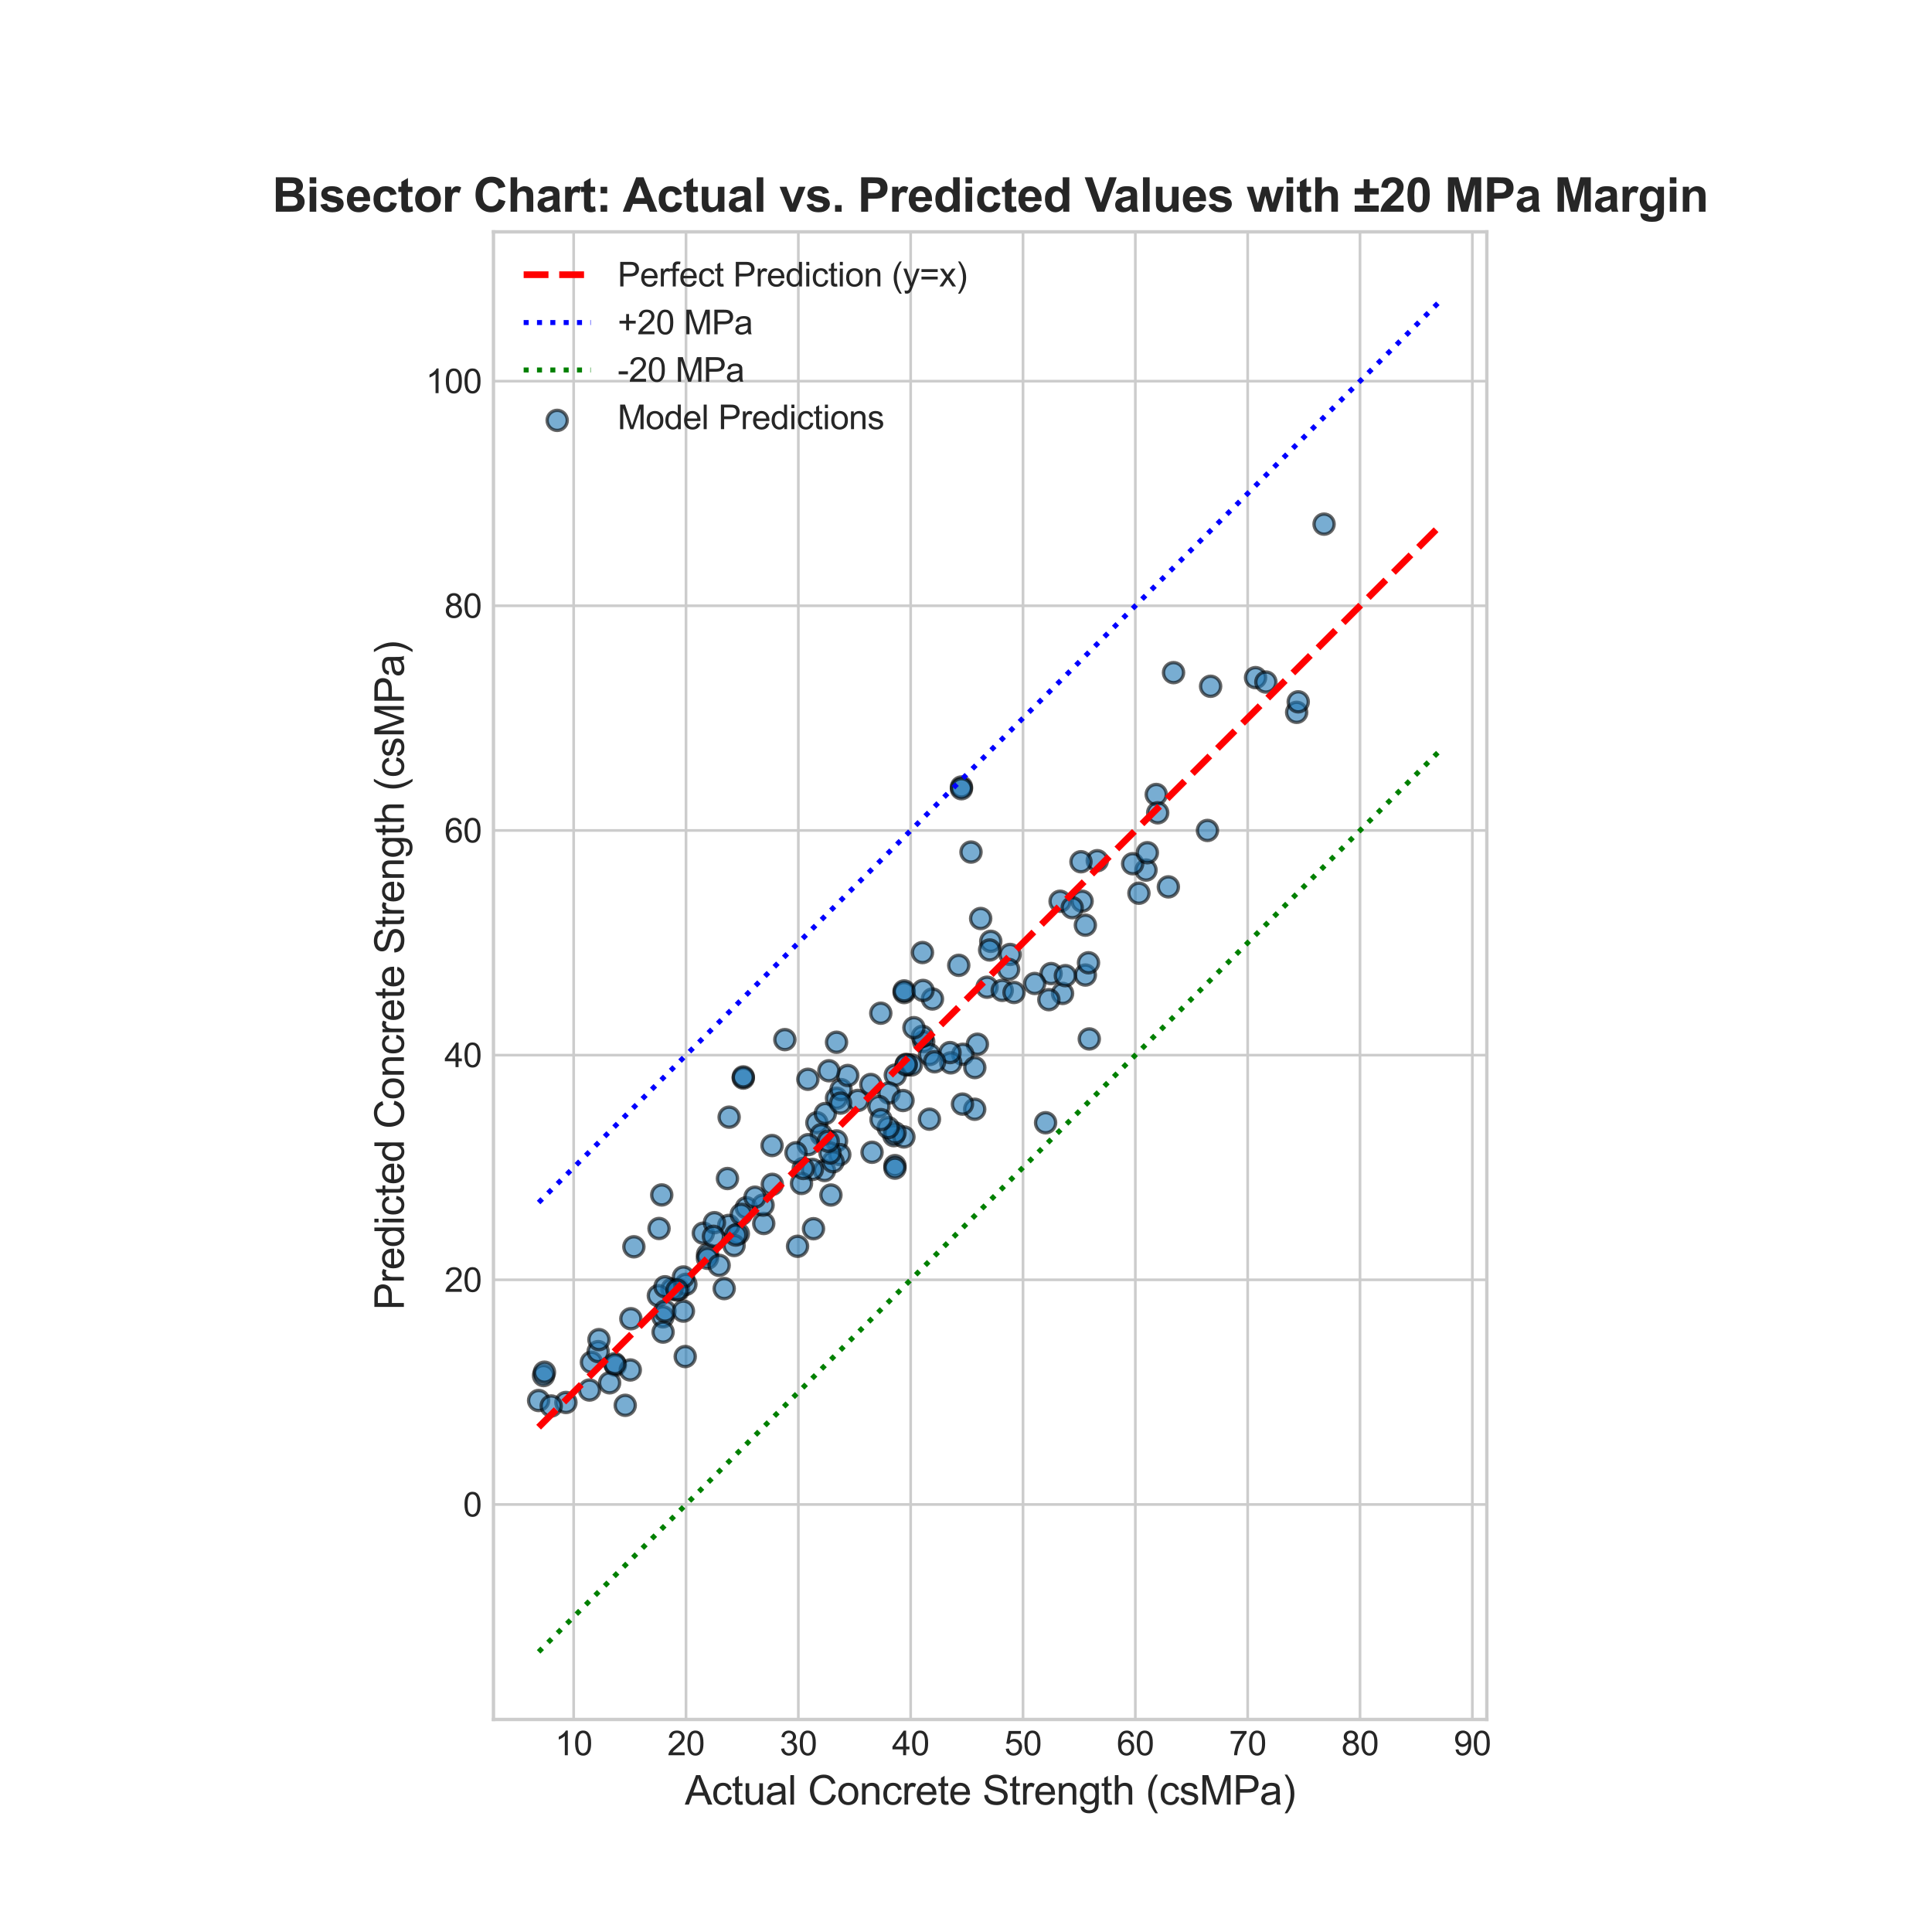<?xml version="1.0" encoding="utf-8" standalone="no"?>
<!DOCTYPE svg PUBLIC "-//W3C//DTD SVG 1.1//EN"
  "http://www.w3.org/Graphics/SVG/1.1/DTD/svg11.dtd">
<svg xmlns:xlink="http://www.w3.org/1999/xlink" width="576pt" height="576pt" viewBox="0 0 576 576" xmlns="http://www.w3.org/2000/svg" version="1.1">
 <defs>
  <style type="text/css">*{stroke-linejoin: round; stroke-linecap: butt}</style>
 </defs>
 <g id="figure_1">
  <g id="patch_1">
   <path d="M 0 576 
L 576 576 
L 576 0 
L 0 0 
z
" style="fill: #ffffff"/>
  </g>
  <g id="axes_1">
   <g id="patch_2">
    <path d="M 147.121 512.64 
L 443.279 512.64 
L 443.279 69.12 
L 147.121 69.12 
z
" style="fill: #ffffff"/>
   </g>
   <g id="matplotlib.axis_1">
    <g id="xtick_1">
     <g id="line2d_1">
      <path d="M 171.032 512.64 
L 171.032 69.12 
" clip-path="url(#p654d94248f)" style="fill: none; stroke: #cccccc; stroke-width: 0.8; stroke-linecap: round"/>
     </g>
     <g id="line2d_2"/>
     <g id="text_1">
      <!-- 10 -->
      <g style="fill: #262626" transform="translate(165.471 523.298) scale(0.1 -0.1)">
       <defs>
        <path id="ArialMT-31" d="M 2384 0 
L 1822 0 
L 1822 3584 
Q 1619 3391 1289 3197 
Q 959 3003 697 2906 
L 697 3450 
Q 1169 3672 1522 3987 
Q 1875 4303 2022 4600 
L 2384 4600 
L 2384 0 
z
" transform="scale(0.016)"/>
        <path id="ArialMT-30" d="M 266 2259 
Q 266 3072 433 3567 
Q 600 4063 929 4331 
Q 1259 4600 1759 4600 
Q 2128 4600 2406 4451 
Q 2684 4303 2865 4023 
Q 3047 3744 3150 3342 
Q 3253 2941 3253 2259 
Q 3253 1453 3087 958 
Q 2922 463 2592 192 
Q 2263 -78 1759 -78 
Q 1097 -78 719 397 
Q 266 969 266 2259 
z
M 844 2259 
Q 844 1131 1108 757 
Q 1372 384 1759 384 
Q 2147 384 2411 759 
Q 2675 1134 2675 2259 
Q 2675 3391 2411 3762 
Q 2147 4134 1753 4134 
Q 1366 4134 1134 3806 
Q 844 3388 844 2259 
z
" transform="scale(0.016)"/>
       </defs>
       <use xlink:href="#ArialMT-31"/>
       <use xlink:href="#ArialMT-30" x="55.615"/>
      </g>
     </g>
    </g>
    <g id="xtick_2">
     <g id="line2d_3">
      <path d="M 204.523 512.64 
L 204.523 69.12 
" clip-path="url(#p654d94248f)" style="fill: none; stroke: #cccccc; stroke-width: 0.8; stroke-linecap: round"/>
     </g>
     <g id="line2d_4"/>
     <g id="text_2">
      <!-- 20 -->
      <g style="fill: #262626" transform="translate(198.962 523.298) scale(0.1 -0.1)">
       <defs>
        <path id="ArialMT-32" d="M 3222 541 
L 3222 0 
L 194 0 
Q 188 203 259 391 
Q 375 700 629 1000 
Q 884 1300 1366 1694 
Q 2113 2306 2375 2664 
Q 2638 3022 2638 3341 
Q 2638 3675 2398 3904 
Q 2159 4134 1775 4134 
Q 1369 4134 1125 3890 
Q 881 3647 878 3216 
L 300 3275 
Q 359 3922 746 4261 
Q 1134 4600 1788 4600 
Q 2447 4600 2831 4234 
Q 3216 3869 3216 3328 
Q 3216 3053 3103 2787 
Q 2991 2522 2730 2228 
Q 2469 1934 1863 1422 
Q 1356 997 1212 845 
Q 1069 694 975 541 
L 3222 541 
z
" transform="scale(0.016)"/>
       </defs>
       <use xlink:href="#ArialMT-32"/>
       <use xlink:href="#ArialMT-30" x="55.615"/>
      </g>
     </g>
    </g>
    <g id="xtick_3">
     <g id="line2d_5">
      <path d="M 238.014 512.64 
L 238.014 69.12 
" clip-path="url(#p654d94248f)" style="fill: none; stroke: #cccccc; stroke-width: 0.8; stroke-linecap: round"/>
     </g>
     <g id="line2d_6"/>
     <g id="text_3">
      <!-- 30 -->
      <g style="fill: #262626" transform="translate(232.453 523.298) scale(0.1 -0.1)">
       <defs>
        <path id="ArialMT-33" d="M 269 1209 
L 831 1284 
Q 928 806 1161 595 
Q 1394 384 1728 384 
Q 2125 384 2398 659 
Q 2672 934 2672 1341 
Q 2672 1728 2419 1979 
Q 2166 2231 1775 2231 
Q 1616 2231 1378 2169 
L 1441 2663 
Q 1497 2656 1531 2656 
Q 1891 2656 2178 2843 
Q 2466 3031 2466 3422 
Q 2466 3731 2256 3934 
Q 2047 4138 1716 4138 
Q 1388 4138 1169 3931 
Q 950 3725 888 3313 
L 325 3413 
Q 428 3978 793 4289 
Q 1159 4600 1703 4600 
Q 2078 4600 2393 4439 
Q 2709 4278 2876 4000 
Q 3044 3722 3044 3409 
Q 3044 3113 2884 2869 
Q 2725 2625 2413 2481 
Q 2819 2388 3044 2092 
Q 3269 1797 3269 1353 
Q 3269 753 2831 336 
Q 2394 -81 1725 -81 
Q 1122 -81 723 278 
Q 325 638 269 1209 
z
" transform="scale(0.016)"/>
       </defs>
       <use xlink:href="#ArialMT-33"/>
       <use xlink:href="#ArialMT-30" x="55.615"/>
      </g>
     </g>
    </g>
    <g id="xtick_4">
     <g id="line2d_7">
      <path d="M 271.505 512.64 
L 271.505 69.12 
" clip-path="url(#p654d94248f)" style="fill: none; stroke: #cccccc; stroke-width: 0.8; stroke-linecap: round"/>
     </g>
     <g id="line2d_8"/>
     <g id="text_4">
      <!-- 40 -->
      <g style="fill: #262626" transform="translate(265.944 523.298) scale(0.1 -0.1)">
       <defs>
        <path id="ArialMT-34" d="M 2069 0 
L 2069 1097 
L 81 1097 
L 81 1613 
L 2172 4581 
L 2631 4581 
L 2631 1613 
L 3250 1613 
L 3250 1097 
L 2631 1097 
L 2631 0 
L 2069 0 
z
M 2069 1613 
L 2069 3678 
L 634 1613 
L 2069 1613 
z
" transform="scale(0.016)"/>
       </defs>
       <use xlink:href="#ArialMT-34"/>
       <use xlink:href="#ArialMT-30" x="55.615"/>
      </g>
     </g>
    </g>
    <g id="xtick_5">
     <g id="line2d_9">
      <path d="M 304.996 512.64 
L 304.996 69.12 
" clip-path="url(#p654d94248f)" style="fill: none; stroke: #cccccc; stroke-width: 0.8; stroke-linecap: round"/>
     </g>
     <g id="line2d_10"/>
     <g id="text_5">
      <!-- 50 -->
      <g style="fill: #262626" transform="translate(299.435 523.298) scale(0.1 -0.1)">
       <defs>
        <path id="ArialMT-35" d="M 266 1200 
L 856 1250 
Q 922 819 1161 601 
Q 1400 384 1738 384 
Q 2144 384 2425 690 
Q 2706 997 2706 1503 
Q 2706 1984 2436 2262 
Q 2166 2541 1728 2541 
Q 1456 2541 1237 2417 
Q 1019 2294 894 2097 
L 366 2166 
L 809 4519 
L 3088 4519 
L 3088 3981 
L 1259 3981 
L 1013 2750 
Q 1425 3038 1878 3038 
Q 2478 3038 2890 2622 
Q 3303 2206 3303 1553 
Q 3303 931 2941 478 
Q 2500 -78 1738 -78 
Q 1113 -78 717 272 
Q 322 622 266 1200 
z
" transform="scale(0.016)"/>
       </defs>
       <use xlink:href="#ArialMT-35"/>
       <use xlink:href="#ArialMT-30" x="55.615"/>
      </g>
     </g>
    </g>
    <g id="xtick_6">
     <g id="line2d_11">
      <path d="M 338.487 512.64 
L 338.487 69.12 
" clip-path="url(#p654d94248f)" style="fill: none; stroke: #cccccc; stroke-width: 0.8; stroke-linecap: round"/>
     </g>
     <g id="line2d_12"/>
     <g id="text_6">
      <!-- 60 -->
      <g style="fill: #262626" transform="translate(332.926 523.298) scale(0.1 -0.1)">
       <defs>
        <path id="ArialMT-36" d="M 3184 3459 
L 2625 3416 
Q 2550 3747 2413 3897 
Q 2184 4138 1850 4138 
Q 1581 4138 1378 3988 
Q 1113 3794 959 3422 
Q 806 3050 800 2363 
Q 1003 2672 1297 2822 
Q 1591 2972 1913 2972 
Q 2475 2972 2870 2558 
Q 3266 2144 3266 1488 
Q 3266 1056 3080 686 
Q 2894 316 2569 119 
Q 2244 -78 1831 -78 
Q 1128 -78 684 439 
Q 241 956 241 2144 
Q 241 3472 731 4075 
Q 1159 4600 1884 4600 
Q 2425 4600 2770 4297 
Q 3116 3994 3184 3459 
z
M 888 1484 
Q 888 1194 1011 928 
Q 1134 663 1356 523 
Q 1578 384 1822 384 
Q 2178 384 2434 671 
Q 2691 959 2691 1453 
Q 2691 1928 2437 2201 
Q 2184 2475 1800 2475 
Q 1419 2475 1153 2201 
Q 888 1928 888 1484 
z
" transform="scale(0.016)"/>
       </defs>
       <use xlink:href="#ArialMT-36"/>
       <use xlink:href="#ArialMT-30" x="55.615"/>
      </g>
     </g>
    </g>
    <g id="xtick_7">
     <g id="line2d_13">
      <path d="M 371.979 512.64 
L 371.979 69.12 
" clip-path="url(#p654d94248f)" style="fill: none; stroke: #cccccc; stroke-width: 0.8; stroke-linecap: round"/>
     </g>
     <g id="line2d_14"/>
     <g id="text_7">
      <!-- 70 -->
      <g style="fill: #262626" transform="translate(366.418 523.298) scale(0.1 -0.1)">
       <defs>
        <path id="ArialMT-37" d="M 303 3981 
L 303 4522 
L 3269 4522 
L 3269 4084 
Q 2831 3619 2401 2847 
Q 1972 2075 1738 1259 
Q 1569 684 1522 0 
L 944 0 
Q 953 541 1156 1306 
Q 1359 2072 1739 2783 
Q 2119 3494 2547 3981 
L 303 3981 
z
" transform="scale(0.016)"/>
       </defs>
       <use xlink:href="#ArialMT-37"/>
       <use xlink:href="#ArialMT-30" x="55.615"/>
      </g>
     </g>
    </g>
    <g id="xtick_8">
     <g id="line2d_15">
      <path d="M 405.47 512.64 
L 405.47 69.12 
" clip-path="url(#p654d94248f)" style="fill: none; stroke: #cccccc; stroke-width: 0.8; stroke-linecap: round"/>
     </g>
     <g id="line2d_16"/>
     <g id="text_8">
      <!-- 80 -->
      <g style="fill: #262626" transform="translate(399.909 523.298) scale(0.1 -0.1)">
       <defs>
        <path id="ArialMT-38" d="M 1131 2484 
Q 781 2613 612 2850 
Q 444 3088 444 3419 
Q 444 3919 803 4259 
Q 1163 4600 1759 4600 
Q 2359 4600 2725 4251 
Q 3091 3903 3091 3403 
Q 3091 3084 2923 2848 
Q 2756 2613 2416 2484 
Q 2838 2347 3058 2040 
Q 3278 1734 3278 1309 
Q 3278 722 2862 322 
Q 2447 -78 1769 -78 
Q 1091 -78 675 323 
Q 259 725 259 1325 
Q 259 1772 486 2073 
Q 713 2375 1131 2484 
z
M 1019 3438 
Q 1019 3113 1228 2906 
Q 1438 2700 1772 2700 
Q 2097 2700 2305 2904 
Q 2513 3109 2513 3406 
Q 2513 3716 2298 3927 
Q 2084 4138 1766 4138 
Q 1444 4138 1231 3931 
Q 1019 3725 1019 3438 
z
M 838 1322 
Q 838 1081 952 856 
Q 1066 631 1291 507 
Q 1516 384 1775 384 
Q 2178 384 2440 643 
Q 2703 903 2703 1303 
Q 2703 1709 2433 1975 
Q 2163 2241 1756 2241 
Q 1359 2241 1098 1978 
Q 838 1716 838 1322 
z
" transform="scale(0.016)"/>
       </defs>
       <use xlink:href="#ArialMT-38"/>
       <use xlink:href="#ArialMT-30" x="55.615"/>
      </g>
     </g>
    </g>
    <g id="xtick_9">
     <g id="line2d_17">
      <path d="M 438.961 512.64 
L 438.961 69.12 
" clip-path="url(#p654d94248f)" style="fill: none; stroke: #cccccc; stroke-width: 0.8; stroke-linecap: round"/>
     </g>
     <g id="line2d_18"/>
     <g id="text_9">
      <!-- 90 -->
      <g style="fill: #262626" transform="translate(433.4 523.298) scale(0.1 -0.1)">
       <defs>
        <path id="ArialMT-39" d="M 350 1059 
L 891 1109 
Q 959 728 1153 556 
Q 1347 384 1650 384 
Q 1909 384 2104 503 
Q 2300 622 2425 820 
Q 2550 1019 2634 1356 
Q 2719 1694 2719 2044 
Q 2719 2081 2716 2156 
Q 2547 1888 2255 1720 
Q 1963 1553 1622 1553 
Q 1053 1553 659 1965 
Q 266 2378 266 3053 
Q 266 3750 677 4175 
Q 1088 4600 1706 4600 
Q 2153 4600 2523 4359 
Q 2894 4119 3086 3673 
Q 3278 3228 3278 2384 
Q 3278 1506 3087 986 
Q 2897 466 2520 194 
Q 2144 -78 1638 -78 
Q 1100 -78 759 220 
Q 419 519 350 1059 
z
M 2653 3081 
Q 2653 3566 2395 3850 
Q 2138 4134 1775 4134 
Q 1400 4134 1122 3828 
Q 844 3522 844 3034 
Q 844 2597 1108 2323 
Q 1372 2050 1759 2050 
Q 2150 2050 2401 2323 
Q 2653 2597 2653 3081 
z
" transform="scale(0.016)"/>
       </defs>
       <use xlink:href="#ArialMT-39"/>
       <use xlink:href="#ArialMT-30" x="55.615"/>
      </g>
     </g>
    </g>
    <g id="text_10">
     <!-- Actual Concrete Strength (csMPa) -->
     <g style="fill: #262626" transform="translate(204.168 538.021) scale(0.12 -0.12)">
      <defs>
       <path id="ArialMT-41" d="M -9 0 
L 1750 4581 
L 2403 4581 
L 4278 0 
L 3588 0 
L 3053 1388 
L 1138 1388 
L 634 0 
L -9 0 
z
M 1313 1881 
L 2866 1881 
L 2388 3150 
Q 2169 3728 2063 4100 
Q 1975 3659 1816 3225 
L 1313 1881 
z
" transform="scale(0.016)"/>
       <path id="ArialMT-63" d="M 2588 1216 
L 3141 1144 
Q 3050 572 2676 248 
Q 2303 -75 1759 -75 
Q 1078 -75 664 370 
Q 250 816 250 1647 
Q 250 2184 428 2587 
Q 606 2991 970 3192 
Q 1334 3394 1763 3394 
Q 2303 3394 2647 3120 
Q 2991 2847 3088 2344 
L 2541 2259 
Q 2463 2594 2264 2762 
Q 2066 2931 1784 2931 
Q 1359 2931 1093 2626 
Q 828 2322 828 1663 
Q 828 994 1084 691 
Q 1341 388 1753 388 
Q 2084 388 2306 591 
Q 2528 794 2588 1216 
z
" transform="scale(0.016)"/>
       <path id="ArialMT-74" d="M 1650 503 
L 1731 6 
Q 1494 -44 1306 -44 
Q 1000 -44 831 53 
Q 663 150 594 308 
Q 525 466 525 972 
L 525 2881 
L 113 2881 
L 113 3319 
L 525 3319 
L 525 4141 
L 1084 4478 
L 1084 3319 
L 1650 3319 
L 1650 2881 
L 1084 2881 
L 1084 941 
Q 1084 700 1114 631 
Q 1144 563 1211 522 
Q 1278 481 1403 481 
Q 1497 481 1650 503 
z
" transform="scale(0.016)"/>
       <path id="ArialMT-75" d="M 2597 0 
L 2597 488 
Q 2209 -75 1544 -75 
Q 1250 -75 995 37 
Q 741 150 617 320 
Q 494 491 444 738 
Q 409 903 409 1263 
L 409 3319 
L 972 3319 
L 972 1478 
Q 972 1038 1006 884 
Q 1059 663 1231 536 
Q 1403 409 1656 409 
Q 1909 409 2131 539 
Q 2353 669 2445 892 
Q 2538 1116 2538 1541 
L 2538 3319 
L 3100 3319 
L 3100 0 
L 2597 0 
z
" transform="scale(0.016)"/>
       <path id="ArialMT-61" d="M 2588 409 
Q 2275 144 1986 34 
Q 1697 -75 1366 -75 
Q 819 -75 525 192 
Q 231 459 231 875 
Q 231 1119 342 1320 
Q 453 1522 633 1644 
Q 813 1766 1038 1828 
Q 1203 1872 1538 1913 
Q 2219 1994 2541 2106 
Q 2544 2222 2544 2253 
Q 2544 2597 2384 2738 
Q 2169 2928 1744 2928 
Q 1347 2928 1158 2789 
Q 969 2650 878 2297 
L 328 2372 
Q 403 2725 575 2942 
Q 747 3159 1072 3276 
Q 1397 3394 1825 3394 
Q 2250 3394 2515 3294 
Q 2781 3194 2906 3042 
Q 3031 2891 3081 2659 
Q 3109 2516 3109 2141 
L 3109 1391 
Q 3109 606 3145 398 
Q 3181 191 3288 0 
L 2700 0 
Q 2613 175 2588 409 
z
M 2541 1666 
Q 2234 1541 1622 1453 
Q 1275 1403 1131 1340 
Q 988 1278 909 1158 
Q 831 1038 831 891 
Q 831 666 1001 516 
Q 1172 366 1500 366 
Q 1825 366 2078 508 
Q 2331 650 2450 897 
Q 2541 1088 2541 1459 
L 2541 1666 
z
" transform="scale(0.016)"/>
       <path id="ArialMT-6c" d="M 409 0 
L 409 4581 
L 972 4581 
L 972 0 
L 409 0 
z
" transform="scale(0.016)"/>
       <path id="ArialMT-20" transform="scale(0.016)"/>
       <path id="ArialMT-43" d="M 3763 1606 
L 4369 1453 
Q 4178 706 3683 314 
Q 3188 -78 2472 -78 
Q 1731 -78 1267 223 
Q 803 525 561 1097 
Q 319 1669 319 2325 
Q 319 3041 592 3573 
Q 866 4106 1370 4382 
Q 1875 4659 2481 4659 
Q 3169 4659 3637 4309 
Q 4106 3959 4291 3325 
L 3694 3184 
Q 3534 3684 3231 3912 
Q 2928 4141 2469 4141 
Q 1941 4141 1586 3887 
Q 1231 3634 1087 3207 
Q 944 2781 944 2328 
Q 944 1744 1114 1308 
Q 1284 872 1643 656 
Q 2003 441 2422 441 
Q 2931 441 3284 734 
Q 3638 1028 3763 1606 
z
" transform="scale(0.016)"/>
       <path id="ArialMT-6f" d="M 213 1659 
Q 213 2581 725 3025 
Q 1153 3394 1769 3394 
Q 2453 3394 2887 2945 
Q 3322 2497 3322 1706 
Q 3322 1066 3130 698 
Q 2938 331 2570 128 
Q 2203 -75 1769 -75 
Q 1072 -75 642 372 
Q 213 819 213 1659 
z
M 791 1659 
Q 791 1022 1069 705 
Q 1347 388 1769 388 
Q 2188 388 2466 706 
Q 2744 1025 2744 1678 
Q 2744 2294 2464 2611 
Q 2184 2928 1769 2928 
Q 1347 2928 1069 2612 
Q 791 2297 791 1659 
z
" transform="scale(0.016)"/>
       <path id="ArialMT-6e" d="M 422 0 
L 422 3319 
L 928 3319 
L 928 2847 
Q 1294 3394 1984 3394 
Q 2284 3394 2536 3286 
Q 2788 3178 2913 3003 
Q 3038 2828 3088 2588 
Q 3119 2431 3119 2041 
L 3119 0 
L 2556 0 
L 2556 2019 
Q 2556 2363 2490 2533 
Q 2425 2703 2258 2804 
Q 2091 2906 1866 2906 
Q 1506 2906 1245 2678 
Q 984 2450 984 1813 
L 984 0 
L 422 0 
z
" transform="scale(0.016)"/>
       <path id="ArialMT-72" d="M 416 0 
L 416 3319 
L 922 3319 
L 922 2816 
Q 1116 3169 1280 3281 
Q 1444 3394 1641 3394 
Q 1925 3394 2219 3213 
L 2025 2691 
Q 1819 2813 1613 2813 
Q 1428 2813 1281 2702 
Q 1134 2591 1072 2394 
Q 978 2094 978 1738 
L 978 0 
L 416 0 
z
" transform="scale(0.016)"/>
       <path id="ArialMT-65" d="M 2694 1069 
L 3275 997 
Q 3138 488 2766 206 
Q 2394 -75 1816 -75 
Q 1088 -75 661 373 
Q 234 822 234 1631 
Q 234 2469 665 2931 
Q 1097 3394 1784 3394 
Q 2450 3394 2872 2941 
Q 3294 2488 3294 1666 
Q 3294 1616 3291 1516 
L 816 1516 
Q 847 969 1125 678 
Q 1403 388 1819 388 
Q 2128 388 2347 550 
Q 2566 713 2694 1069 
z
M 847 1978 
L 2700 1978 
Q 2663 2397 2488 2606 
Q 2219 2931 1791 2931 
Q 1403 2931 1139 2672 
Q 875 2413 847 1978 
z
" transform="scale(0.016)"/>
       <path id="ArialMT-53" d="M 288 1472 
L 859 1522 
Q 900 1178 1048 958 
Q 1197 738 1509 602 
Q 1822 466 2213 466 
Q 2559 466 2825 569 
Q 3091 672 3220 851 
Q 3350 1031 3350 1244 
Q 3350 1459 3225 1620 
Q 3100 1781 2813 1891 
Q 2628 1963 1997 2114 
Q 1366 2266 1113 2400 
Q 784 2572 623 2826 
Q 463 3081 463 3397 
Q 463 3744 659 4045 
Q 856 4347 1234 4503 
Q 1613 4659 2075 4659 
Q 2584 4659 2973 4495 
Q 3363 4331 3572 4012 
Q 3781 3694 3797 3291 
L 3216 3247 
Q 3169 3681 2898 3903 
Q 2628 4125 2100 4125 
Q 1550 4125 1298 3923 
Q 1047 3722 1047 3438 
Q 1047 3191 1225 3031 
Q 1400 2872 2139 2705 
Q 2878 2538 3153 2413 
Q 3553 2228 3743 1945 
Q 3934 1663 3934 1294 
Q 3934 928 3725 604 
Q 3516 281 3123 101 
Q 2731 -78 2241 -78 
Q 1619 -78 1198 103 
Q 778 284 539 648 
Q 300 1013 288 1472 
z
" transform="scale(0.016)"/>
       <path id="ArialMT-67" d="M 319 -275 
L 866 -356 
Q 900 -609 1056 -725 
Q 1266 -881 1628 -881 
Q 2019 -881 2231 -725 
Q 2444 -569 2519 -288 
Q 2563 -116 2559 434 
Q 2191 0 1641 0 
Q 956 0 581 494 
Q 206 988 206 1678 
Q 206 2153 378 2554 
Q 550 2956 876 3175 
Q 1203 3394 1644 3394 
Q 2231 3394 2613 2919 
L 2613 3319 
L 3131 3319 
L 3131 450 
Q 3131 -325 2973 -648 
Q 2816 -972 2473 -1159 
Q 2131 -1347 1631 -1347 
Q 1038 -1347 672 -1080 
Q 306 -813 319 -275 
z
M 784 1719 
Q 784 1066 1043 766 
Q 1303 466 1694 466 
Q 2081 466 2343 764 
Q 2606 1063 2606 1700 
Q 2606 2309 2336 2618 
Q 2066 2928 1684 2928 
Q 1309 2928 1046 2623 
Q 784 2319 784 1719 
z
" transform="scale(0.016)"/>
       <path id="ArialMT-68" d="M 422 0 
L 422 4581 
L 984 4581 
L 984 2938 
Q 1378 3394 1978 3394 
Q 2347 3394 2619 3248 
Q 2891 3103 3008 2847 
Q 3125 2591 3125 2103 
L 3125 0 
L 2563 0 
L 2563 2103 
Q 2563 2525 2380 2717 
Q 2197 2909 1863 2909 
Q 1613 2909 1392 2779 
Q 1172 2650 1078 2428 
Q 984 2206 984 1816 
L 984 0 
L 422 0 
z
" transform="scale(0.016)"/>
       <path id="ArialMT-28" d="M 1497 -1347 
Q 1031 -759 709 28 
Q 388 816 388 1659 
Q 388 2403 628 3084 
Q 909 3875 1497 4659 
L 1900 4659 
Q 1522 4009 1400 3731 
Q 1209 3300 1100 2831 
Q 966 2247 966 1656 
Q 966 153 1900 -1347 
L 1497 -1347 
z
" transform="scale(0.016)"/>
       <path id="ArialMT-73" d="M 197 991 
L 753 1078 
Q 800 744 1014 566 
Q 1228 388 1613 388 
Q 2000 388 2187 545 
Q 2375 703 2375 916 
Q 2375 1106 2209 1216 
Q 2094 1291 1634 1406 
Q 1016 1563 777 1677 
Q 538 1791 414 1992 
Q 291 2194 291 2438 
Q 291 2659 392 2848 
Q 494 3038 669 3163 
Q 800 3259 1026 3326 
Q 1253 3394 1513 3394 
Q 1903 3394 2198 3281 
Q 2494 3169 2634 2976 
Q 2775 2784 2828 2463 
L 2278 2388 
Q 2241 2644 2061 2787 
Q 1881 2931 1553 2931 
Q 1166 2931 1000 2803 
Q 834 2675 834 2503 
Q 834 2394 903 2306 
Q 972 2216 1119 2156 
Q 1203 2125 1616 2013 
Q 2213 1853 2448 1751 
Q 2684 1650 2818 1456 
Q 2953 1263 2953 975 
Q 2953 694 2789 445 
Q 2625 197 2315 61 
Q 2006 -75 1616 -75 
Q 969 -75 630 194 
Q 291 463 197 991 
z
" transform="scale(0.016)"/>
       <path id="ArialMT-4d" d="M 475 0 
L 475 4581 
L 1388 4581 
L 2472 1338 
Q 2622 884 2691 659 
Q 2769 909 2934 1394 
L 4031 4581 
L 4847 4581 
L 4847 0 
L 4263 0 
L 4263 3834 
L 2931 0 
L 2384 0 
L 1059 3900 
L 1059 0 
L 475 0 
z
" transform="scale(0.016)"/>
       <path id="ArialMT-50" d="M 494 0 
L 494 4581 
L 2222 4581 
Q 2678 4581 2919 4538 
Q 3256 4481 3484 4323 
Q 3713 4166 3852 3881 
Q 3991 3597 3991 3256 
Q 3991 2672 3619 2267 
Q 3247 1863 2275 1863 
L 1100 1863 
L 1100 0 
L 494 0 
z
M 1100 2403 
L 2284 2403 
Q 2872 2403 3119 2622 
Q 3366 2841 3366 3238 
Q 3366 3525 3220 3729 
Q 3075 3934 2838 4000 
Q 2684 4041 2272 4041 
L 1100 4041 
L 1100 2403 
z
" transform="scale(0.016)"/>
       <path id="ArialMT-29" d="M 791 -1347 
L 388 -1347 
Q 1322 153 1322 1656 
Q 1322 2244 1188 2822 
Q 1081 3291 891 3722 
Q 769 4003 388 4659 
L 791 4659 
Q 1378 3875 1659 3084 
Q 1900 2403 1900 1659 
Q 1900 816 1576 28 
Q 1253 -759 791 -1347 
z
" transform="scale(0.016)"/>
      </defs>
      <use xlink:href="#ArialMT-41"/>
      <use xlink:href="#ArialMT-63" x="66.699"/>
      <use xlink:href="#ArialMT-74" x="116.699"/>
      <use xlink:href="#ArialMT-75" x="144.482"/>
      <use xlink:href="#ArialMT-61" x="200.098"/>
      <use xlink:href="#ArialMT-6c" x="255.713"/>
      <use xlink:href="#ArialMT-20" x="277.93"/>
      <use xlink:href="#ArialMT-43" x="305.713"/>
      <use xlink:href="#ArialMT-6f" x="377.93"/>
      <use xlink:href="#ArialMT-6e" x="433.545"/>
      <use xlink:href="#ArialMT-63" x="489.16"/>
      <use xlink:href="#ArialMT-72" x="539.16"/>
      <use xlink:href="#ArialMT-65" x="572.461"/>
      <use xlink:href="#ArialMT-74" x="628.076"/>
      <use xlink:href="#ArialMT-65" x="655.859"/>
      <use xlink:href="#ArialMT-20" x="711.475"/>
      <use xlink:href="#ArialMT-53" x="739.258"/>
      <use xlink:href="#ArialMT-74" x="805.957"/>
      <use xlink:href="#ArialMT-72" x="833.74"/>
      <use xlink:href="#ArialMT-65" x="867.041"/>
      <use xlink:href="#ArialMT-6e" x="922.656"/>
      <use xlink:href="#ArialMT-67" x="978.271"/>
      <use xlink:href="#ArialMT-74" x="1033.887"/>
      <use xlink:href="#ArialMT-68" x="1061.67"/>
      <use xlink:href="#ArialMT-20" x="1117.285"/>
      <use xlink:href="#ArialMT-28" x="1145.068"/>
      <use xlink:href="#ArialMT-63" x="1178.369"/>
      <use xlink:href="#ArialMT-73" x="1228.369"/>
      <use xlink:href="#ArialMT-4d" x="1278.369"/>
      <use xlink:href="#ArialMT-50" x="1361.67"/>
      <use xlink:href="#ArialMT-61" x="1428.369"/>
      <use xlink:href="#ArialMT-29" x="1483.984"/>
     </g>
    </g>
   </g>
   <g id="matplotlib.axis_2">
    <g id="ytick_1">
     <g id="line2d_19">
      <path d="M 147.121 448.54 
L 443.279 448.54 
" clip-path="url(#p654d94248f)" style="fill: none; stroke: #cccccc; stroke-width: 0.8; stroke-linecap: round"/>
     </g>
     <g id="line2d_20"/>
     <g id="text_11">
      <!-- 0 -->
      <g style="fill: #262626" transform="translate(138.06 452.119) scale(0.1 -0.1)">
       <use xlink:href="#ArialMT-30"/>
      </g>
     </g>
    </g>
    <g id="ytick_2">
     <g id="line2d_21">
      <path d="M 147.121 381.557 
L 443.279 381.557 
" clip-path="url(#p654d94248f)" style="fill: none; stroke: #cccccc; stroke-width: 0.8; stroke-linecap: round"/>
     </g>
     <g id="line2d_22"/>
     <g id="text_12">
      <!-- 20 -->
      <g style="fill: #262626" transform="translate(132.499 385.136) scale(0.1 -0.1)">
       <use xlink:href="#ArialMT-32"/>
       <use xlink:href="#ArialMT-30" x="55.615"/>
      </g>
     </g>
    </g>
    <g id="ytick_3">
     <g id="line2d_23">
      <path d="M 147.121 314.575 
L 443.279 314.575 
" clip-path="url(#p654d94248f)" style="fill: none; stroke: #cccccc; stroke-width: 0.8; stroke-linecap: round"/>
     </g>
     <g id="line2d_24"/>
     <g id="text_13">
      <!-- 40 -->
      <g style="fill: #262626" transform="translate(132.499 318.154) scale(0.1 -0.1)">
       <use xlink:href="#ArialMT-34"/>
       <use xlink:href="#ArialMT-30" x="55.615"/>
      </g>
     </g>
    </g>
    <g id="ytick_4">
     <g id="line2d_25">
      <path d="M 147.121 247.593 
L 443.279 247.593 
" clip-path="url(#p654d94248f)" style="fill: none; stroke: #cccccc; stroke-width: 0.8; stroke-linecap: round"/>
     </g>
     <g id="line2d_26"/>
     <g id="text_14">
      <!-- 60 -->
      <g style="fill: #262626" transform="translate(132.499 251.172) scale(0.1 -0.1)">
       <use xlink:href="#ArialMT-36"/>
       <use xlink:href="#ArialMT-30" x="55.615"/>
      </g>
     </g>
    </g>
    <g id="ytick_5">
     <g id="line2d_27">
      <path d="M 147.121 180.61 
L 443.279 180.61 
" clip-path="url(#p654d94248f)" style="fill: none; stroke: #cccccc; stroke-width: 0.8; stroke-linecap: round"/>
     </g>
     <g id="line2d_28"/>
     <g id="text_15">
      <!-- 80 -->
      <g style="fill: #262626" transform="translate(132.499 184.189) scale(0.1 -0.1)">
       <use xlink:href="#ArialMT-38"/>
       <use xlink:href="#ArialMT-30" x="55.615"/>
      </g>
     </g>
    </g>
    <g id="ytick_6">
     <g id="line2d_29">
      <path d="M 147.121 113.628 
L 443.279 113.628 
" clip-path="url(#p654d94248f)" style="fill: none; stroke: #cccccc; stroke-width: 0.8; stroke-linecap: round"/>
     </g>
     <g id="line2d_30"/>
     <g id="text_16">
      <!-- 100 -->
      <g style="fill: #262626" transform="translate(126.938 117.207) scale(0.1 -0.1)">
       <use xlink:href="#ArialMT-31"/>
       <use xlink:href="#ArialMT-30" x="55.615"/>
       <use xlink:href="#ArialMT-30" x="111.23"/>
      </g>
     </g>
    </g>
    <g id="text_17">
     <!-- Predicted Concrete Strength (csMPa) -->
     <g style="fill: #262626" transform="translate(120.412 390.583) rotate(-90) scale(0.12 -0.12)">
      <defs>
       <path id="ArialMT-64" d="M 2575 0 
L 2575 419 
Q 2259 -75 1647 -75 
Q 1250 -75 917 144 
Q 584 363 401 755 
Q 219 1147 219 1656 
Q 219 2153 384 2558 
Q 550 2963 881 3178 
Q 1213 3394 1622 3394 
Q 1922 3394 2156 3267 
Q 2391 3141 2538 2938 
L 2538 4581 
L 3097 4581 
L 3097 0 
L 2575 0 
z
M 797 1656 
Q 797 1019 1065 703 
Q 1334 388 1700 388 
Q 2069 388 2326 689 
Q 2584 991 2584 1609 
Q 2584 2291 2321 2609 
Q 2059 2928 1675 2928 
Q 1300 2928 1048 2622 
Q 797 2316 797 1656 
z
" transform="scale(0.016)"/>
       <path id="ArialMT-69" d="M 425 3934 
L 425 4581 
L 988 4581 
L 988 3934 
L 425 3934 
z
M 425 0 
L 425 3319 
L 988 3319 
L 988 0 
L 425 0 
z
" transform="scale(0.016)"/>
      </defs>
      <use xlink:href="#ArialMT-50"/>
      <use xlink:href="#ArialMT-72" x="66.699"/>
      <use xlink:href="#ArialMT-65" x="100"/>
      <use xlink:href="#ArialMT-64" x="155.615"/>
      <use xlink:href="#ArialMT-69" x="211.23"/>
      <use xlink:href="#ArialMT-63" x="233.447"/>
      <use xlink:href="#ArialMT-74" x="283.447"/>
      <use xlink:href="#ArialMT-65" x="311.23"/>
      <use xlink:href="#ArialMT-64" x="366.846"/>
      <use xlink:href="#ArialMT-20" x="422.461"/>
      <use xlink:href="#ArialMT-43" x="450.244"/>
      <use xlink:href="#ArialMT-6f" x="522.461"/>
      <use xlink:href="#ArialMT-6e" x="578.076"/>
      <use xlink:href="#ArialMT-63" x="633.691"/>
      <use xlink:href="#ArialMT-72" x="683.691"/>
      <use xlink:href="#ArialMT-65" x="716.992"/>
      <use xlink:href="#ArialMT-74" x="772.607"/>
      <use xlink:href="#ArialMT-65" x="800.391"/>
      <use xlink:href="#ArialMT-20" x="856.006"/>
      <use xlink:href="#ArialMT-53" x="883.789"/>
      <use xlink:href="#ArialMT-74" x="950.488"/>
      <use xlink:href="#ArialMT-72" x="978.271"/>
      <use xlink:href="#ArialMT-65" x="1011.572"/>
      <use xlink:href="#ArialMT-6e" x="1067.188"/>
      <use xlink:href="#ArialMT-67" x="1122.803"/>
      <use xlink:href="#ArialMT-74" x="1178.418"/>
      <use xlink:href="#ArialMT-68" x="1206.201"/>
      <use xlink:href="#ArialMT-20" x="1261.816"/>
      <use xlink:href="#ArialMT-28" x="1289.6"/>
      <use xlink:href="#ArialMT-63" x="1322.9"/>
      <use xlink:href="#ArialMT-73" x="1372.9"/>
      <use xlink:href="#ArialMT-4d" x="1422.9"/>
      <use xlink:href="#ArialMT-50" x="1506.201"/>
      <use xlink:href="#ArialMT-61" x="1572.9"/>
      <use xlink:href="#ArialMT-29" x="1628.516"/>
     </g>
    </g>
   </g>
   <g id="PathCollection_1">
    <defs>
     <path id="mb6b221575c" d="M 0 3 
C 0.796 3 1.559 2.684 2.121 2.121 
C 2.684 1.559 3 0.796 3 0 
C 3 -0.796 2.684 -1.559 2.121 -2.121 
C 1.559 -2.684 0.796 -3 0 -3 
C -0.796 -3 -1.559 -2.684 -2.121 -2.121 
C -2.684 -1.559 -3 -0.796 -3 0 
C -3 0.796 -2.684 1.559 -2.121 2.121 
C -1.559 2.684 -0.796 3 0 3 
z
" style="stroke: #000000; stroke-opacity: 0.6"/>
    </defs>
    <g clip-path="url(#p654d94248f)">
     <use xlink:href="#mb6b221575c" x="249.401" y="340.154" style="fill: #1f77b4; fill-opacity: 0.6; stroke: #000000; stroke-opacity: 0.6"/>
     <use xlink:href="#mb6b221575c" x="301.145" y="284.556" style="fill: #1f77b4; fill-opacity: 0.6; stroke: #000000; stroke-opacity: 0.6"/>
     <use xlink:href="#mb6b221575c" x="183.457" y="407.002" style="fill: #1f77b4; fill-opacity: 0.6; stroke: #000000; stroke-opacity: 0.6"/>
     <use xlink:href="#mb6b221575c" x="269.563" y="295.916" style="fill: #1f77b4; fill-opacity: 0.6; stroke: #000000; stroke-opacity: 0.6"/>
     <use xlink:href="#mb6b221575c" x="240.861" y="321.773" style="fill: #1f77b4; fill-opacity: 0.6; stroke: #000000; stroke-opacity: 0.6"/>
     <use xlink:href="#mb6b221575c" x="294.279" y="294.323" style="fill: #1f77b4; fill-opacity: 0.6; stroke: #000000; stroke-opacity: 0.6"/>
     <use xlink:href="#mb6b221575c" x="187.911" y="408.438" style="fill: #1f77b4; fill-opacity: 0.6; stroke: #000000; stroke-opacity: 0.6"/>
     <use xlink:href="#mb6b221575c" x="313.369" y="290.259" style="fill: #1f77b4; fill-opacity: 0.6; stroke: #000000; stroke-opacity: 0.6"/>
     <use xlink:href="#mb6b221575c" x="360.926" y="204.603" style="fill: #1f77b4; fill-opacity: 0.6; stroke: #000000; stroke-opacity: 0.6"/>
     <use xlink:href="#mb6b221575c" x="323.584" y="290.698" style="fill: #1f77b4; fill-opacity: 0.6; stroke: #000000; stroke-opacity: 0.6"/>
     <use xlink:href="#mb6b221575c" x="176.323" y="406.142" style="fill: #1f77b4; fill-opacity: 0.6; stroke: #000000; stroke-opacity: 0.6"/>
     <use xlink:href="#mb6b221575c" x="316.048" y="268.695" style="fill: #1f77b4; fill-opacity: 0.6; stroke: #000000; stroke-opacity: 0.6"/>
     <use xlink:href="#mb6b221575c" x="266.481" y="338.575" style="fill: #1f77b4; fill-opacity: 0.6; stroke: #000000; stroke-opacity: 0.6"/>
     <use xlink:href="#mb6b221575c" x="245.817" y="348.975" style="fill: #1f77b4; fill-opacity: 0.6; stroke: #000000; stroke-opacity: 0.6"/>
     <use xlink:href="#mb6b221575c" x="220.13" y="367.818" style="fill: #1f77b4; fill-opacity: 0.6; stroke: #000000; stroke-opacity: 0.6"/>
     <use xlink:href="#mb6b221575c" x="290.595" y="330.709" style="fill: #1f77b4; fill-opacity: 0.6; stroke: #000000; stroke-opacity: 0.6"/>
     <use xlink:href="#mb6b221575c" x="285.839" y="287.796" style="fill: #1f77b4; fill-opacity: 0.6; stroke: #000000; stroke-opacity: 0.6"/>
     <use xlink:href="#mb6b221575c" x="275.39" y="310.573" style="fill: #1f77b4; fill-opacity: 0.6; stroke: #000000; stroke-opacity: 0.6"/>
     <use xlink:href="#mb6b221575c" x="249.401" y="310.732" style="fill: #1f77b4; fill-opacity: 0.6; stroke: #000000; stroke-opacity: 0.6"/>
     <use xlink:href="#mb6b221575c" x="311.728" y="334.73" style="fill: #1f77b4; fill-opacity: 0.6; stroke: #000000; stroke-opacity: 0.6"/>
     <use xlink:href="#mb6b221575c" x="221.603" y="321.419" style="fill: #1f77b4; fill-opacity: 0.6; stroke: #000000; stroke-opacity: 0.6"/>
     <use xlink:href="#mb6b221575c" x="374.323" y="202.025" style="fill: #1f77b4; fill-opacity: 0.6; stroke: #000000; stroke-opacity: 0.6"/>
     <use xlink:href="#mb6b221575c" x="270.199" y="317.521" style="fill: #1f77b4; fill-opacity: 0.6; stroke: #000000; stroke-opacity: 0.6"/>
     <use xlink:href="#mb6b221575c" x="230.244" y="353.096" style="fill: #1f77b4; fill-opacity: 0.6; stroke: #000000; stroke-opacity: 0.6"/>
     <use xlink:href="#mb6b221575c" x="322.613" y="268.687" style="fill: #1f77b4; fill-opacity: 0.6; stroke: #000000; stroke-opacity: 0.6"/>
     <use xlink:href="#mb6b221575c" x="266.917" y="320.528" style="fill: #1f77b4; fill-opacity: 0.6; stroke: #000000; stroke-opacity: 0.6"/>
     <use xlink:href="#mb6b221575c" x="262.596" y="302.076" style="fill: #1f77b4; fill-opacity: 0.6; stroke: #000000; stroke-opacity: 0.6"/>
     <use xlink:href="#mb6b221575c" x="359.989" y="247.587" style="fill: #1f77b4; fill-opacity: 0.6; stroke: #000000; stroke-opacity: 0.6"/>
     <use xlink:href="#mb6b221575c" x="269.496" y="338.961" style="fill: #1f77b4; fill-opacity: 0.6; stroke: #000000; stroke-opacity: 0.6"/>
     <use xlink:href="#mb6b221575c" x="291.399" y="311.319" style="fill: #1f77b4; fill-opacity: 0.6; stroke: #000000; stroke-opacity: 0.6"/>
     <use xlink:href="#mb6b221575c" x="287.045" y="314.319" style="fill: #1f77b4; fill-opacity: 0.6; stroke: #000000; stroke-opacity: 0.6"/>
     <use xlink:href="#mb6b221575c" x="255.764" y="328.072" style="fill: #1f77b4; fill-opacity: 0.6; stroke: #000000; stroke-opacity: 0.6"/>
     <use xlink:href="#mb6b221575c" x="277.132" y="314.389" style="fill: #1f77b4; fill-opacity: 0.6; stroke: #000000; stroke-opacity: 0.6"/>
     <use xlink:href="#mb6b221575c" x="197.289" y="356.255" style="fill: #1f77b4; fill-opacity: 0.6; stroke: #000000; stroke-opacity: 0.6"/>
     <use xlink:href="#mb6b221575c" x="327.134" y="256.601" style="fill: #1f77b4; fill-opacity: 0.6; stroke: #000000; stroke-opacity: 0.6"/>
     <use xlink:href="#mb6b221575c" x="278.002" y="297.835" style="fill: #1f77b4; fill-opacity: 0.6; stroke: #000000; stroke-opacity: 0.6"/>
     <use xlink:href="#mb6b221575c" x="349.874" y="200.537" style="fill: #1f77b4; fill-opacity: 0.6; stroke: #000000; stroke-opacity: 0.6"/>
     <use xlink:href="#mb6b221575c" x="202.346" y="384.436" style="fill: #1f77b4; fill-opacity: 0.6; stroke: #000000; stroke-opacity: 0.6"/>
     <use xlink:href="#mb6b221575c" x="188.079" y="393.156" style="fill: #1f77b4; fill-opacity: 0.6; stroke: #000000; stroke-opacity: 0.6"/>
     <use xlink:href="#mb6b221575c" x="316.785" y="296.183" style="fill: #1f77b4; fill-opacity: 0.6; stroke: #000000; stroke-opacity: 0.6"/>
     <use xlink:href="#mb6b221575c" x="265.041" y="325.854" style="fill: #1f77b4; fill-opacity: 0.6; stroke: #000000; stroke-opacity: 0.6"/>
     <use xlink:href="#mb6b221575c" x="266.816" y="347.513" style="fill: #1f77b4; fill-opacity: 0.6; stroke: #000000; stroke-opacity: 0.6"/>
     <use xlink:href="#mb6b221575c" x="259.616" y="323.32" style="fill: #1f77b4; fill-opacity: 0.6; stroke: #000000; stroke-opacity: 0.6"/>
     <use xlink:href="#mb6b221575c" x="322.278" y="256.918" style="fill: #1f77b4; fill-opacity: 0.6; stroke: #000000; stroke-opacity: 0.6"/>
     <use xlink:href="#mb6b221575c" x="197.657" y="392.597" style="fill: #1f77b4; fill-opacity: 0.6; stroke: #000000; stroke-opacity: 0.6"/>
     <use xlink:href="#mb6b221575c" x="339.559" y="266.301" style="fill: #1f77b4; fill-opacity: 0.6; stroke: #000000; stroke-opacity: 0.6"/>
     <use xlink:href="#mb6b221575c" x="295.384" y="280.641" style="fill: #1f77b4; fill-opacity: 0.6; stroke: #000000; stroke-opacity: 0.6"/>
     <use xlink:href="#mb6b221575c" x="289.49" y="254.033" style="fill: #1f77b4; fill-opacity: 0.6; stroke: #000000; stroke-opacity: 0.6"/>
     <use xlink:href="#mb6b221575c" x="295.049" y="283.22" style="fill: #1f77b4; fill-opacity: 0.6; stroke: #000000; stroke-opacity: 0.6"/>
     <use xlink:href="#mb6b221575c" x="341.669" y="259.4" style="fill: #1f77b4; fill-opacity: 0.6; stroke: #000000; stroke-opacity: 0.6"/>
     <use xlink:href="#mb6b221575c" x="266.85" y="337.771" style="fill: #1f77b4; fill-opacity: 0.6; stroke: #000000; stroke-opacity: 0.6"/>
     <use xlink:href="#mb6b221575c" x="162.056" y="410.104" style="fill: #1f77b4; fill-opacity: 0.6; stroke: #000000; stroke-opacity: 0.6"/>
     <use xlink:href="#mb6b221575c" x="283.461" y="316.877" style="fill: #1f77b4; fill-opacity: 0.6; stroke: #000000; stroke-opacity: 0.6"/>
     <use xlink:href="#mb6b221575c" x="275.022" y="308.962" style="fill: #1f77b4; fill-opacity: 0.6; stroke: #000000; stroke-opacity: 0.6"/>
     <use xlink:href="#mb6b221575c" x="227.699" y="364.768" style="fill: #1f77b4; fill-opacity: 0.6; stroke: #000000; stroke-opacity: 0.6"/>
     <use xlink:href="#mb6b221575c" x="204.288" y="404.438" style="fill: #1f77b4; fill-opacity: 0.6; stroke: #000000; stroke-opacity: 0.6"/>
     <use xlink:href="#mb6b221575c" x="175.754" y="414.422" style="fill: #1f77b4; fill-opacity: 0.6; stroke: #000000; stroke-opacity: 0.6"/>
     <use xlink:href="#mb6b221575c" x="204.489" y="382.904" style="fill: #1f77b4; fill-opacity: 0.6; stroke: #000000; stroke-opacity: 0.6"/>
     <use xlink:href="#mb6b221575c" x="247.726" y="356.278" style="fill: #1f77b4; fill-opacity: 0.6; stroke: #000000; stroke-opacity: 0.6"/>
     <use xlink:href="#mb6b221575c" x="162.324" y="409.101" style="fill: #1f77b4; fill-opacity: 0.6; stroke: #000000; stroke-opacity: 0.6"/>
     <use xlink:href="#mb6b221575c" x="275.022" y="283.989" style="fill: #1f77b4; fill-opacity: 0.6; stroke: #000000; stroke-opacity: 0.6"/>
     <use xlink:href="#mb6b221575c" x="324.756" y="309.744" style="fill: #1f77b4; fill-opacity: 0.6; stroke: #000000; stroke-opacity: 0.6"/>
     <use xlink:href="#mb6b221575c" x="337.684" y="257.508" style="fill: #1f77b4; fill-opacity: 0.6; stroke: #000000; stroke-opacity: 0.6"/>
     <use xlink:href="#mb6b221575c" x="286.643" y="234.632" style="fill: #1f77b4; fill-opacity: 0.6; stroke: #000000; stroke-opacity: 0.6"/>
     <use xlink:href="#mb6b221575c" x="197.691" y="397.147" style="fill: #1f77b4; fill-opacity: 0.6; stroke: #000000; stroke-opacity: 0.6"/>
     <use xlink:href="#mb6b221575c" x="269.228" y="328.105" style="fill: #1f77b4; fill-opacity: 0.6; stroke: #000000; stroke-opacity: 0.6"/>
     <use xlink:href="#mb6b221575c" x="200.336" y="384.339" style="fill: #1f77b4; fill-opacity: 0.6; stroke: #000000; stroke-opacity: 0.6"/>
     <use xlink:href="#mb6b221575c" x="344.717" y="236.863" style="fill: #1f77b4; fill-opacity: 0.6; stroke: #000000; stroke-opacity: 0.6"/>
     <use xlink:href="#mb6b221575c" x="181.749" y="412.265" style="fill: #1f77b4; fill-opacity: 0.6; stroke: #000000; stroke-opacity: 0.6"/>
     <use xlink:href="#mb6b221575c" x="203.752" y="380.71" style="fill: #1f77b4; fill-opacity: 0.6; stroke: #000000; stroke-opacity: 0.6"/>
     <use xlink:href="#mb6b221575c" x="345.152" y="242.331" style="fill: #1f77b4; fill-opacity: 0.6; stroke: #000000; stroke-opacity: 0.6"/>
     <use xlink:href="#mb6b221575c" x="216.881" y="351.361" style="fill: #1f77b4; fill-opacity: 0.6; stroke: #000000; stroke-opacity: 0.6"/>
     <use xlink:href="#mb6b221575c" x="286.643" y="235.144" style="fill: #1f77b4; fill-opacity: 0.6; stroke: #000000; stroke-opacity: 0.6"/>
     <use xlink:href="#mb6b221575c" x="312.699" y="298.038" style="fill: #1f77b4; fill-opacity: 0.6; stroke: #000000; stroke-opacity: 0.6"/>
     <use xlink:href="#mb6b221575c" x="300.709" y="289.016" style="fill: #1f77b4; fill-opacity: 0.6; stroke: #000000; stroke-opacity: 0.6"/>
     <use xlink:href="#mb6b221575c" x="196.485" y="366.259" style="fill: #1f77b4; fill-opacity: 0.6; stroke: #000000; stroke-opacity: 0.6"/>
     <use xlink:href="#mb6b221575c" x="222.507" y="360.065" style="fill: #1f77b4; fill-opacity: 0.6; stroke: #000000; stroke-opacity: 0.6"/>
     <use xlink:href="#mb6b221575c" x="160.582" y="417.542" style="fill: #1f77b4; fill-opacity: 0.6; stroke: #000000; stroke-opacity: 0.6"/>
     <use xlink:href="#mb6b221575c" x="250.372" y="344.221" style="fill: #1f77b4; fill-opacity: 0.6; stroke: #000000; stroke-opacity: 0.6"/>
     <use xlink:href="#mb6b221575c" x="217.249" y="365.341" style="fill: #1f77b4; fill-opacity: 0.6; stroke: #000000; stroke-opacity: 0.6"/>
     <use xlink:href="#mb6b221575c" x="188.983" y="371.713" style="fill: #1f77b4; fill-opacity: 0.6; stroke: #000000; stroke-opacity: 0.6"/>
     <use xlink:href="#mb6b221575c" x="264.807" y="336.182" style="fill: #1f77b4; fill-opacity: 0.6; stroke: #000000; stroke-opacity: 0.6"/>
     <use xlink:href="#mb6b221575c" x="292.37" y="273.84" style="fill: #1f77b4; fill-opacity: 0.6; stroke: #000000; stroke-opacity: 0.6"/>
     <use xlink:href="#mb6b221575c" x="237.779" y="371.567" style="fill: #1f77b4; fill-opacity: 0.6; stroke: #000000; stroke-opacity: 0.6"/>
     <use xlink:href="#mb6b221575c" x="243.54" y="334.731" style="fill: #1f77b4; fill-opacity: 0.6; stroke: #000000; stroke-opacity: 0.6"/>
     <use xlink:href="#mb6b221575c" x="196.284" y="386.294" style="fill: #1f77b4; fill-opacity: 0.6; stroke: #000000; stroke-opacity: 0.6"/>
     <use xlink:href="#mb6b221575c" x="249.401" y="327.419" style="fill: #1f77b4; fill-opacity: 0.6; stroke: #000000; stroke-opacity: 0.6"/>
     <use xlink:href="#mb6b221575c" x="198.26" y="383.628" style="fill: #1f77b4; fill-opacity: 0.6; stroke: #000000; stroke-opacity: 0.6"/>
     <use xlink:href="#mb6b221575c" x="218.857" y="371.329" style="fill: #1f77b4; fill-opacity: 0.6; stroke: #000000; stroke-opacity: 0.6"/>
     <use xlink:href="#mb6b221575c" x="250.741" y="324.86" style="fill: #1f77b4; fill-opacity: 0.6; stroke: #000000; stroke-opacity: 0.6"/>
     <use xlink:href="#mb6b221575c" x="248.363" y="346.357" style="fill: #1f77b4; fill-opacity: 0.6; stroke: #000000; stroke-opacity: 0.6"/>
     <use xlink:href="#mb6b221575c" x="227.498" y="359.288" style="fill: #1f77b4; fill-opacity: 0.6; stroke: #000000; stroke-opacity: 0.6"/>
     <use xlink:href="#mb6b221575c" x="186.404" y="418.977" style="fill: #1f77b4; fill-opacity: 0.6; stroke: #000000; stroke-opacity: 0.6"/>
     <use xlink:href="#mb6b221575c" x="201.843" y="384.61" style="fill: #1f77b4; fill-opacity: 0.6; stroke: #000000; stroke-opacity: 0.6"/>
     <use xlink:href="#mb6b221575c" x="198.26" y="390.891" style="fill: #1f77b4; fill-opacity: 0.6; stroke: #000000; stroke-opacity: 0.6"/>
     <use xlink:href="#mb6b221575c" x="168.721" y="418.132" style="fill: #1f77b4; fill-opacity: 0.6; stroke: #000000; stroke-opacity: 0.6"/>
     <use xlink:href="#mb6b221575c" x="210.953" y="374.011" style="fill: #1f77b4; fill-opacity: 0.6; stroke: #000000; stroke-opacity: 0.6"/>
     <use xlink:href="#mb6b221575c" x="221.603" y="321.061" style="fill: #1f77b4; fill-opacity: 0.6; stroke: #000000; stroke-opacity: 0.6"/>
     <use xlink:href="#mb6b221575c" x="244.846" y="338.278" style="fill: #1f77b4; fill-opacity: 0.6; stroke: #000000; stroke-opacity: 0.6"/>
     <use xlink:href="#mb6b221575c" x="317.622" y="290.874" style="fill: #1f77b4; fill-opacity: 0.6; stroke: #000000; stroke-opacity: 0.6"/>
     <use xlink:href="#mb6b221575c" x="290.628" y="318.286" style="fill: #1f77b4; fill-opacity: 0.6; stroke: #000000; stroke-opacity: 0.6"/>
     <use xlink:href="#mb6b221575c" x="230.177" y="341.526" style="fill: #1f77b4; fill-opacity: 0.6; stroke: #000000; stroke-opacity: 0.6"/>
     <use xlink:href="#mb6b221575c" x="247.458" y="343.755" style="fill: #1f77b4; fill-opacity: 0.6; stroke: #000000; stroke-opacity: 0.6"/>
     <use xlink:href="#mb6b221575c" x="269.563" y="295.424" style="fill: #1f77b4; fill-opacity: 0.6; stroke: #000000; stroke-opacity: 0.6"/>
     <use xlink:href="#mb6b221575c" x="271.706" y="317.495" style="fill: #1f77b4; fill-opacity: 0.6; stroke: #000000; stroke-opacity: 0.6"/>
     <use xlink:href="#mb6b221575c" x="252.75" y="320.639" style="fill: #1f77b4; fill-opacity: 0.6; stroke: #000000; stroke-opacity: 0.6"/>
     <use xlink:href="#mb6b221575c" x="298.8" y="295.261" style="fill: #1f77b4; fill-opacity: 0.6; stroke: #000000; stroke-opacity: 0.6"/>
     <use xlink:href="#mb6b221575c" x="275.189" y="295.284" style="fill: #1f77b4; fill-opacity: 0.6; stroke: #000000; stroke-opacity: 0.6"/>
     <use xlink:href="#mb6b221575c" x="178.333" y="402.962" style="fill: #1f77b4; fill-opacity: 0.6; stroke: #000000; stroke-opacity: 0.6"/>
     <use xlink:href="#mb6b221575c" x="308.479" y="293.211" style="fill: #1f77b4; fill-opacity: 0.6; stroke: #000000; stroke-opacity: 0.6"/>
     <use xlink:href="#mb6b221575c" x="219.359" y="368.212" style="fill: #1f77b4; fill-opacity: 0.6; stroke: #000000; stroke-opacity: 0.6"/>
     <use xlink:href="#mb6b221575c" x="270.165" y="317.332" style="fill: #1f77b4; fill-opacity: 0.6; stroke: #000000; stroke-opacity: 0.6"/>
     <use xlink:href="#mb6b221575c" x="247.123" y="319.234" style="fill: #1f77b4; fill-opacity: 0.6; stroke: #000000; stroke-opacity: 0.6"/>
     <use xlink:href="#mb6b221575c" x="377.404" y="203.343" style="fill: #1f77b4; fill-opacity: 0.6; stroke: #000000; stroke-opacity: 0.6"/>
     <use xlink:href="#mb6b221575c" x="266.816" y="348.266" style="fill: #1f77b4; fill-opacity: 0.6; stroke: #000000; stroke-opacity: 0.6"/>
     <use xlink:href="#mb6b221575c" x="210.92" y="375.142" style="fill: #1f77b4; fill-opacity: 0.6; stroke: #000000; stroke-opacity: 0.6"/>
     <use xlink:href="#mb6b221575c" x="262.027" y="329.882" style="fill: #1f77b4; fill-opacity: 0.6; stroke: #000000; stroke-opacity: 0.6"/>
     <use xlink:href="#mb6b221575c" x="209.68" y="367.649" style="fill: #1f77b4; fill-opacity: 0.6; stroke: #000000; stroke-opacity: 0.6"/>
     <use xlink:href="#mb6b221575c" x="242.535" y="366.324" style="fill: #1f77b4; fill-opacity: 0.6; stroke: #000000; stroke-opacity: 0.6"/>
     <use xlink:href="#mb6b221575c" x="262.663" y="333.808" style="fill: #1f77b4; fill-opacity: 0.6; stroke: #000000; stroke-opacity: 0.6"/>
     <use xlink:href="#mb6b221575c" x="178.567" y="399.389" style="fill: #1f77b4; fill-opacity: 0.6; stroke: #000000; stroke-opacity: 0.6"/>
     <use xlink:href="#mb6b221575c" x="286.944" y="329.169" style="fill: #1f77b4; fill-opacity: 0.6; stroke: #000000; stroke-opacity: 0.6"/>
     <use xlink:href="#mb6b221575c" x="215.91" y="384.177" style="fill: #1f77b4; fill-opacity: 0.6; stroke: #000000; stroke-opacity: 0.6"/>
     <use xlink:href="#mb6b221575c" x="277.098" y="333.667" style="fill: #1f77b4; fill-opacity: 0.6; stroke: #000000; stroke-opacity: 0.6"/>
     <use xlink:href="#mb6b221575c" x="283.227" y="313.808" style="fill: #1f77b4; fill-opacity: 0.6; stroke: #000000; stroke-opacity: 0.6"/>
     <use xlink:href="#mb6b221575c" x="323.584" y="275.819" style="fill: #1f77b4; fill-opacity: 0.6; stroke: #000000; stroke-opacity: 0.6"/>
     <use xlink:href="#mb6b221575c" x="386.581" y="212.373" style="fill: #1f77b4; fill-opacity: 0.6; stroke: #000000; stroke-opacity: 0.6"/>
     <use xlink:href="#mb6b221575c" x="221" y="362.032" style="fill: #1f77b4; fill-opacity: 0.6; stroke: #000000; stroke-opacity: 0.6"/>
     <use xlink:href="#mb6b221575c" x="246.923" y="340.241" style="fill: #1f77b4; fill-opacity: 0.6; stroke: #000000; stroke-opacity: 0.6"/>
     <use xlink:href="#mb6b221575c" x="164.333" y="419.175" style="fill: #1f77b4; fill-opacity: 0.6; stroke: #000000; stroke-opacity: 0.6"/>
     <use xlink:href="#mb6b221575c" x="272.476" y="306.388" style="fill: #1f77b4; fill-opacity: 0.6; stroke: #000000; stroke-opacity: 0.6"/>
     <use xlink:href="#mb6b221575c" x="212.996" y="364.522" style="fill: #1f77b4; fill-opacity: 0.6; stroke: #000000; stroke-opacity: 0.6"/>
     <use xlink:href="#mb6b221575c" x="259.984" y="343.535" style="fill: #1f77b4; fill-opacity: 0.6; stroke: #000000; stroke-opacity: 0.6"/>
     <use xlink:href="#mb6b221575c" x="246.052" y="331.981" style="fill: #1f77b4; fill-opacity: 0.6; stroke: #000000; stroke-opacity: 0.6"/>
     <use xlink:href="#mb6b221575c" x="183.289" y="406.578" style="fill: #1f77b4; fill-opacity: 0.6; stroke: #000000; stroke-opacity: 0.6"/>
     <use xlink:href="#mb6b221575c" x="394.753" y="156.262" style="fill: #1f77b4; fill-opacity: 0.6; stroke: #000000; stroke-opacity: 0.6"/>
     <use xlink:href="#mb6b221575c" x="324.522" y="287.037" style="fill: #1f77b4; fill-opacity: 0.6; stroke: #000000; stroke-opacity: 0.6"/>
     <use xlink:href="#mb6b221575c" x="242.2" y="348.647" style="fill: #1f77b4; fill-opacity: 0.6; stroke: #000000; stroke-opacity: 0.6"/>
     <use xlink:href="#mb6b221575c" x="238.952" y="352.831" style="fill: #1f77b4; fill-opacity: 0.6; stroke: #000000; stroke-opacity: 0.6"/>
     <use xlink:href="#mb6b221575c" x="239.487" y="348.364" style="fill: #1f77b4; fill-opacity: 0.6; stroke: #000000; stroke-opacity: 0.6"/>
     <use xlink:href="#mb6b221575c" x="250.607" y="328.877" style="fill: #1f77b4; fill-opacity: 0.6; stroke: #000000; stroke-opacity: 0.6"/>
     <use xlink:href="#mb6b221575c" x="214.403" y="377.253" style="fill: #1f77b4; fill-opacity: 0.6; stroke: #000000; stroke-opacity: 0.6"/>
     <use xlink:href="#mb6b221575c" x="217.383" y="333.068" style="fill: #1f77b4; fill-opacity: 0.6; stroke: #000000; stroke-opacity: 0.6"/>
     <use xlink:href="#mb6b221575c" x="240.961" y="341.261" style="fill: #1f77b4; fill-opacity: 0.6; stroke: #000000; stroke-opacity: 0.6"/>
     <use xlink:href="#mb6b221575c" x="319.665" y="270.617" style="fill: #1f77b4; fill-opacity: 0.6; stroke: #000000; stroke-opacity: 0.6"/>
     <use xlink:href="#mb6b221575c" x="278.639" y="316.558" style="fill: #1f77b4; fill-opacity: 0.6; stroke: #000000; stroke-opacity: 0.6"/>
     <use xlink:href="#mb6b221575c" x="387.05" y="209.24" style="fill: #1f77b4; fill-opacity: 0.6; stroke: #000000; stroke-opacity: 0.6"/>
     <use xlink:href="#mb6b221575c" x="342.071" y="254.223" style="fill: #1f77b4; fill-opacity: 0.6; stroke: #000000; stroke-opacity: 0.6"/>
     <use xlink:href="#mb6b221575c" x="237.311" y="343.666" style="fill: #1f77b4; fill-opacity: 0.6; stroke: #000000; stroke-opacity: 0.6"/>
     <use xlink:href="#mb6b221575c" x="212.695" y="368.596" style="fill: #1f77b4; fill-opacity: 0.6; stroke: #000000; stroke-opacity: 0.6"/>
     <use xlink:href="#mb6b221575c" x="203.752" y="390.896" style="fill: #1f77b4; fill-opacity: 0.6; stroke: #000000; stroke-opacity: 0.6"/>
     <use xlink:href="#mb6b221575c" x="348.334" y="264.412" style="fill: #1f77b4; fill-opacity: 0.6; stroke: #000000; stroke-opacity: 0.6"/>
     <use xlink:href="#mb6b221575c" x="233.995" y="309.949" style="fill: #1f77b4; fill-opacity: 0.6; stroke: #000000; stroke-opacity: 0.6"/>
     <use xlink:href="#mb6b221575c" x="302.317" y="295.894" style="fill: #1f77b4; fill-opacity: 0.6; stroke: #000000; stroke-opacity: 0.6"/>
     <use xlink:href="#mb6b221575c" x="225.086" y="356.921" style="fill: #1f77b4; fill-opacity: 0.6; stroke: #000000; stroke-opacity: 0.6"/>
    </g>
   </g>
   <g id="line2d_31">
    <path d="M 160.582 425.498 
L 163.302 422.778 
L 166.021 420.059 
L 168.741 417.339 
L 171.461 414.619 
L 174.18 411.9 
L 176.9 409.18 
L 179.619 406.461 
L 182.339 403.741 
L 185.058 401.022 
L 187.778 398.302 
L 190.497 395.583 
L 193.217 392.863 
L 195.936 390.144 
L 198.656 387.424 
L 201.376 384.704 
L 204.095 381.985 
L 206.815 379.265 
L 209.534 376.546 
L 212.254 373.826 
L 214.973 371.107 
L 217.693 368.387 
L 220.412 365.668 
L 223.132 362.948 
L 225.851 360.229 
L 228.571 357.509 
L 231.291 354.789 
L 234.01 352.07 
L 236.73 349.35 
L 239.449 346.631 
L 242.169 343.911 
L 244.888 341.192 
L 247.608 338.472 
L 250.327 335.753 
L 253.047 333.033 
L 255.767 330.313 
L 258.486 327.594 
L 261.206 324.874 
L 263.925 322.155 
L 266.645 319.435 
L 269.364 316.716 
L 272.084 313.996 
L 274.803 311.277 
L 277.523 308.557 
L 280.242 305.838 
L 282.962 303.118 
L 285.682 300.398 
L 288.401 297.679 
L 291.121 294.959 
L 293.84 292.24 
L 296.56 289.52 
L 299.279 286.801 
L 301.999 284.081 
L 304.718 281.362 
L 307.438 278.642 
L 310.158 275.922 
L 312.877 273.203 
L 315.597 270.483 
L 318.316 267.764 
L 321.036 265.044 
L 323.755 262.325 
L 326.475 259.605 
L 329.194 256.886 
L 331.914 254.166 
L 334.633 251.447 
L 337.353 248.727 
L 340.073 246.007 
L 342.792 243.288 
L 345.512 240.568 
L 348.231 237.849 
L 350.951 235.129 
L 353.67 232.41 
L 356.39 229.69 
L 359.109 226.971 
L 361.829 224.251 
L 364.549 221.531 
L 367.268 218.812 
L 369.988 216.092 
L 372.707 213.373 
L 375.427 210.653 
L 378.146 207.934 
L 380.866 205.214 
L 383.585 202.495 
L 386.305 199.775 
L 389.024 197.056 
L 391.744 194.336 
L 394.464 191.616 
L 397.183 188.897 
L 399.903 186.177 
L 402.622 183.458 
L 405.342 180.738 
L 408.061 178.019 
L 410.781 175.299 
L 413.5 172.58 
L 416.22 169.86 
L 418.939 167.141 
L 421.659 164.421 
L 424.379 161.701 
L 427.098 158.982 
L 429.818 156.262 
" clip-path="url(#p654d94248f)" style="fill: none; stroke-dasharray: 7.4,3.2; stroke-dashoffset: 0; stroke: #ff0000; stroke-width: 2"/>
   </g>
   <g id="line2d_32">
    <path d="M 160.582 358.515 
L 163.302 355.796 
L 166.021 353.076 
L 168.741 350.357 
L 171.461 347.637 
L 174.18 344.918 
L 176.9 342.198 
L 179.619 339.479 
L 182.339 336.759 
L 185.058 334.039 
L 187.778 331.32 
L 190.497 328.6 
L 193.217 325.881 
L 195.936 323.161 
L 198.656 320.442 
L 201.376 317.722 
L 204.095 315.003 
L 206.815 312.283 
L 209.534 309.563 
L 212.254 306.844 
L 214.973 304.124 
L 217.693 301.405 
L 220.412 298.685 
L 223.132 295.966 
L 225.851 293.246 
L 228.571 290.527 
L 231.291 287.807 
L 234.01 285.088 
L 236.73 282.368 
L 239.449 279.648 
L 242.169 276.929 
L 244.888 274.209 
L 247.608 271.49 
L 250.327 268.77 
L 253.047 266.051 
L 255.767 263.331 
L 258.486 260.612 
L 261.206 257.892 
L 263.925 255.172 
L 266.645 252.453 
L 269.364 249.733 
L 272.084 247.014 
L 274.803 244.294 
L 277.523 241.575 
L 280.242 238.855 
L 282.962 236.136 
L 285.682 233.416 
L 288.401 230.697 
L 291.121 227.977 
L 293.84 225.257 
L 296.56 222.538 
L 299.279 219.818 
L 301.999 217.099 
L 304.718 214.379 
L 307.438 211.66 
L 310.158 208.94 
L 312.877 206.221 
L 315.597 203.501 
L 318.316 200.782 
L 321.036 198.062 
L 323.755 195.342 
L 326.475 192.623 
L 329.194 189.903 
L 331.914 187.184 
L 334.633 184.464 
L 337.353 181.745 
L 340.073 179.025 
L 342.792 176.306 
L 345.512 173.586 
L 348.231 170.866 
L 350.951 168.147 
L 353.67 165.427 
L 356.39 162.708 
L 359.109 159.988 
L 361.829 157.269 
L 364.549 154.549 
L 367.268 151.83 
L 369.988 149.11 
L 372.707 146.391 
L 375.427 143.671 
L 378.146 140.951 
L 380.866 138.232 
L 383.585 135.512 
L 386.305 132.793 
L 389.024 130.073 
L 391.744 127.354 
L 394.464 124.634 
L 397.183 121.915 
L 399.903 119.195 
L 402.622 116.475 
L 405.342 113.756 
L 408.061 111.036 
L 410.781 108.317 
L 413.5 105.597 
L 416.22 102.878 
L 418.939 100.158 
L 421.659 97.439 
L 424.379 94.719 
L 427.098 92 
L 429.818 89.28 
" clip-path="url(#p654d94248f)" style="fill: none; stroke-dasharray: 1.5,2.475; stroke-dashoffset: 0; stroke: #0000ff; stroke-width: 1.5"/>
   </g>
   <g id="line2d_33">
    <path d="M 160.582 492.48 
L 163.302 489.76 
L 166.021 487.041 
L 168.741 484.321 
L 171.461 481.602 
L 174.18 478.882 
L 176.9 476.163 
L 179.619 473.443 
L 182.339 470.724 
L 185.058 468.004 
L 187.778 465.285 
L 190.497 462.565 
L 193.217 459.845 
L 195.936 457.126 
L 198.656 454.406 
L 201.376 451.687 
L 204.095 448.967 
L 206.815 446.248 
L 209.534 443.528 
L 212.254 440.809 
L 214.973 438.089 
L 217.693 435.369 
L 220.412 432.65 
L 223.132 429.93 
L 225.851 427.211 
L 228.571 424.491 
L 231.291 421.772 
L 234.01 419.052 
L 236.73 416.333 
L 239.449 413.613 
L 242.169 410.894 
L 244.888 408.174 
L 247.608 405.454 
L 250.327 402.735 
L 253.047 400.015 
L 255.767 397.296 
L 258.486 394.576 
L 261.206 391.857 
L 263.925 389.137 
L 266.645 386.418 
L 269.364 383.698 
L 272.084 380.978 
L 274.803 378.259 
L 277.523 375.539 
L 280.242 372.82 
L 282.962 370.1 
L 285.682 367.381 
L 288.401 364.661 
L 291.121 361.942 
L 293.84 359.222 
L 296.56 356.503 
L 299.279 353.783 
L 301.999 351.063 
L 304.718 348.344 
L 307.438 345.624 
L 310.158 342.905 
L 312.877 340.185 
L 315.597 337.466 
L 318.316 334.746 
L 321.036 332.027 
L 323.755 329.307 
L 326.475 326.588 
L 329.194 323.868 
L 331.914 321.148 
L 334.633 318.429 
L 337.353 315.709 
L 340.073 312.99 
L 342.792 310.27 
L 345.512 307.551 
L 348.231 304.831 
L 350.951 302.112 
L 353.67 299.392 
L 356.39 296.672 
L 359.109 293.953 
L 361.829 291.233 
L 364.549 288.514 
L 367.268 285.794 
L 369.988 283.075 
L 372.707 280.355 
L 375.427 277.636 
L 378.146 274.916 
L 380.866 272.197 
L 383.585 269.477 
L 386.305 266.757 
L 389.024 264.038 
L 391.744 261.318 
L 394.464 258.599 
L 397.183 255.879 
L 399.903 253.16 
L 402.622 250.44 
L 405.342 247.721 
L 408.061 245.001 
L 410.781 242.281 
L 413.5 239.562 
L 416.22 236.842 
L 418.939 234.123 
L 421.659 231.403 
L 424.379 228.684 
L 427.098 225.964 
L 429.818 223.245 
" clip-path="url(#p654d94248f)" style="fill: none; stroke-dasharray: 1.5,2.475; stroke-dashoffset: 0; stroke: #008000; stroke-width: 1.5"/>
   </g>
   <g id="patch_3">
    <path d="M 147.121 512.64 
L 147.121 69.12 
" style="fill: none; stroke: #cccccc; stroke-linejoin: miter; stroke-linecap: square"/>
   </g>
   <g id="patch_4">
    <path d="M 443.279 512.64 
L 443.279 69.12 
" style="fill: none; stroke: #cccccc; stroke-linejoin: miter; stroke-linecap: square"/>
   </g>
   <g id="patch_5">
    <path d="M 147.121 512.64 
L 443.279 512.64 
" style="fill: none; stroke: #cccccc; stroke-linejoin: miter; stroke-linecap: square"/>
   </g>
   <g id="patch_6">
    <path d="M 147.121 69.12 
L 443.279 69.12 
" style="fill: none; stroke: #cccccc; stroke-linejoin: miter; stroke-linecap: square"/>
   </g>
   <g id="text_18">
    <!-- Bisector Chart: Actual vs. Predicted Values with ±20 MPa Margin -->
    <g style="fill: #262626" transform="translate(81.18 63.12) scale(0.14 -0.14)">
     <defs>
      <path id="Arial-BoldMT-42" d="M 469 4581 
L 2300 4581 
Q 2844 4581 3111 4536 
Q 3378 4491 3589 4347 
Q 3800 4203 3940 3964 
Q 4081 3725 4081 3428 
Q 4081 3106 3907 2837 
Q 3734 2569 3438 2434 
Q 3856 2313 4081 2019 
Q 4306 1725 4306 1328 
Q 4306 1016 4161 720 
Q 4016 425 3764 248 
Q 3513 72 3144 31 
Q 2913 6 2028 0 
L 469 0 
L 469 4581 
z
M 1394 3819 
L 1394 2759 
L 2000 2759 
Q 2541 2759 2672 2775 
Q 2909 2803 3045 2939 
Q 3181 3075 3181 3297 
Q 3181 3509 3064 3642 
Q 2947 3775 2716 3803 
Q 2578 3819 1925 3819 
L 1394 3819 
z
M 1394 1997 
L 1394 772 
L 2250 772 
Q 2750 772 2884 800 
Q 3091 838 3220 983 
Q 3350 1128 3350 1372 
Q 3350 1578 3250 1722 
Q 3150 1866 2961 1931 
Q 2772 1997 2141 1997 
L 1394 1997 
z
" transform="scale(0.016)"/>
      <path id="Arial-BoldMT-69" d="M 459 3769 
L 459 4581 
L 1338 4581 
L 1338 3769 
L 459 3769 
z
M 459 0 
L 459 3319 
L 1338 3319 
L 1338 0 
L 459 0 
z
" transform="scale(0.016)"/>
      <path id="Arial-BoldMT-73" d="M 150 947 
L 1031 1081 
Q 1088 825 1259 692 
Q 1431 559 1741 559 
Q 2081 559 2253 684 
Q 2369 772 2369 919 
Q 2369 1019 2306 1084 
Q 2241 1147 2013 1200 
Q 950 1434 666 1628 
Q 272 1897 272 2375 
Q 272 2806 612 3100 
Q 953 3394 1669 3394 
Q 2350 3394 2681 3172 
Q 3013 2950 3138 2516 
L 2309 2363 
Q 2256 2556 2107 2659 
Q 1959 2763 1684 2763 
Q 1338 2763 1188 2666 
Q 1088 2597 1088 2488 
Q 1088 2394 1175 2328 
Q 1294 2241 1995 2081 
Q 2697 1922 2975 1691 
Q 3250 1456 3250 1038 
Q 3250 581 2869 253 
Q 2488 -75 1741 -75 
Q 1063 -75 667 200 
Q 272 475 150 947 
z
" transform="scale(0.016)"/>
      <path id="Arial-BoldMT-65" d="M 2381 1056 
L 3256 909 
Q 3088 428 2723 176 
Q 2359 -75 1813 -75 
Q 947 -75 531 491 
Q 203 944 203 1634 
Q 203 2459 634 2926 
Q 1066 3394 1725 3394 
Q 2466 3394 2894 2905 
Q 3322 2416 3303 1406 
L 1103 1406 
Q 1113 1016 1316 798 
Q 1519 581 1822 581 
Q 2028 581 2168 693 
Q 2309 806 2381 1056 
z
M 2431 1944 
Q 2422 2325 2234 2523 
Q 2047 2722 1778 2722 
Q 1491 2722 1303 2513 
Q 1116 2303 1119 1944 
L 2431 1944 
z
" transform="scale(0.016)"/>
      <path id="Arial-BoldMT-63" d="M 3353 2338 
L 2488 2181 
Q 2444 2441 2289 2572 
Q 2134 2703 1888 2703 
Q 1559 2703 1364 2476 
Q 1169 2250 1169 1719 
Q 1169 1128 1367 884 
Q 1566 641 1900 641 
Q 2150 641 2309 783 
Q 2469 925 2534 1272 
L 3397 1125 
Q 3263 531 2881 228 
Q 2500 -75 1859 -75 
Q 1131 -75 698 384 
Q 266 844 266 1656 
Q 266 2478 700 2936 
Q 1134 3394 1875 3394 
Q 2481 3394 2839 3133 
Q 3197 2872 3353 2338 
z
" transform="scale(0.016)"/>
      <path id="Arial-BoldMT-74" d="M 1981 3319 
L 1981 2619 
L 1381 2619 
L 1381 1281 
Q 1381 875 1398 808 
Q 1416 741 1477 697 
Q 1538 653 1625 653 
Q 1747 653 1978 738 
L 2053 56 
Q 1747 -75 1359 -75 
Q 1122 -75 931 4 
Q 741 84 652 211 
Q 563 338 528 553 
Q 500 706 500 1172 
L 500 2619 
L 97 2619 
L 97 3319 
L 500 3319 
L 500 3978 
L 1381 4491 
L 1381 3319 
L 1981 3319 
z
" transform="scale(0.016)"/>
      <path id="Arial-BoldMT-6f" d="M 256 1706 
Q 256 2144 472 2553 
Q 688 2963 1083 3178 
Q 1478 3394 1966 3394 
Q 2719 3394 3200 2905 
Q 3681 2416 3681 1669 
Q 3681 916 3195 420 
Q 2709 -75 1972 -75 
Q 1516 -75 1102 131 
Q 688 338 472 736 
Q 256 1134 256 1706 
z
M 1156 1659 
Q 1156 1166 1390 903 
Q 1625 641 1969 641 
Q 2313 641 2545 903 
Q 2778 1166 2778 1666 
Q 2778 2153 2545 2415 
Q 2313 2678 1969 2678 
Q 1625 2678 1390 2415 
Q 1156 2153 1156 1659 
z
" transform="scale(0.016)"/>
      <path id="Arial-BoldMT-72" d="M 1300 0 
L 422 0 
L 422 3319 
L 1238 3319 
L 1238 2847 
Q 1447 3181 1614 3287 
Q 1781 3394 1994 3394 
Q 2294 3394 2572 3228 
L 2300 2463 
Q 2078 2606 1888 2606 
Q 1703 2606 1575 2504 
Q 1447 2403 1373 2137 
Q 1300 1872 1300 1025 
L 1300 0 
z
" transform="scale(0.016)"/>
      <path id="Arial-BoldMT-20" transform="scale(0.016)"/>
      <path id="Arial-BoldMT-43" d="M 3397 1684 
L 4294 1400 
Q 4088 650 3608 286 
Q 3128 -78 2391 -78 
Q 1478 -78 890 545 
Q 303 1169 303 2250 
Q 303 3394 893 4026 
Q 1484 4659 2447 4659 
Q 3288 4659 3813 4163 
Q 4125 3869 4281 3319 
L 3366 3100 
Q 3284 3456 3026 3662 
Q 2769 3869 2400 3869 
Q 1891 3869 1573 3503 
Q 1256 3138 1256 2319 
Q 1256 1450 1568 1081 
Q 1881 713 2381 713 
Q 2750 713 3015 947 
Q 3281 1181 3397 1684 
z
" transform="scale(0.016)"/>
      <path id="Arial-BoldMT-68" d="M 1334 4581 
L 1334 2897 
Q 1759 3394 2350 3394 
Q 2653 3394 2897 3281 
Q 3141 3169 3264 2994 
Q 3388 2819 3433 2606 
Q 3478 2394 3478 1947 
L 3478 0 
L 2600 0 
L 2600 1753 
Q 2600 2275 2550 2415 
Q 2500 2556 2373 2639 
Q 2247 2722 2056 2722 
Q 1838 2722 1666 2615 
Q 1494 2509 1414 2295 
Q 1334 2081 1334 1663 
L 1334 0 
L 456 0 
L 456 4581 
L 1334 4581 
z
" transform="scale(0.016)"/>
      <path id="Arial-BoldMT-61" d="M 1116 2306 
L 319 2450 
Q 453 2931 781 3162 
Q 1109 3394 1756 3394 
Q 2344 3394 2631 3255 
Q 2919 3116 3036 2902 
Q 3153 2688 3153 2116 
L 3144 1091 
Q 3144 653 3186 445 
Q 3228 238 3344 0 
L 2475 0 
Q 2441 88 2391 259 
Q 2369 338 2359 363 
Q 2134 144 1878 34 
Q 1622 -75 1331 -75 
Q 819 -75 523 203 
Q 228 481 228 906 
Q 228 1188 362 1408 
Q 497 1628 739 1745 
Q 981 1863 1438 1950 
Q 2053 2066 2291 2166 
L 2291 2253 
Q 2291 2506 2166 2614 
Q 2041 2722 1694 2722 
Q 1459 2722 1328 2630 
Q 1197 2538 1116 2306 
z
M 2291 1594 
Q 2122 1538 1756 1459 
Q 1391 1381 1278 1306 
Q 1106 1184 1106 997 
Q 1106 813 1243 678 
Q 1381 544 1594 544 
Q 1831 544 2047 700 
Q 2206 819 2256 991 
Q 2291 1103 2291 1419 
L 2291 1594 
z
" transform="scale(0.016)"/>
      <path id="Arial-BoldMT-3a" d="M 628 2441 
L 628 3319 
L 1506 3319 
L 1506 2441 
L 628 2441 
z
M 628 0 
L 628 878 
L 1506 878 
L 1506 0 
L 628 0 
z
" transform="scale(0.016)"/>
      <path id="Arial-BoldMT-41" d="M 4597 0 
L 3591 0 
L 3191 1041 
L 1359 1041 
L 981 0 
L 0 0 
L 1784 4581 
L 2763 4581 
L 4597 0 
z
M 2894 1813 
L 2263 3513 
L 1644 1813 
L 2894 1813 
z
" transform="scale(0.016)"/>
      <path id="Arial-BoldMT-75" d="M 2644 0 
L 2644 497 
Q 2463 231 2167 78 
Q 1872 -75 1544 -75 
Q 1209 -75 943 72 
Q 678 219 559 484 
Q 441 750 441 1219 
L 441 3319 
L 1319 3319 
L 1319 1794 
Q 1319 1094 1367 936 
Q 1416 778 1544 686 
Q 1672 594 1869 594 
Q 2094 594 2272 717 
Q 2450 841 2515 1023 
Q 2581 1206 2581 1919 
L 2581 3319 
L 3459 3319 
L 3459 0 
L 2644 0 
z
" transform="scale(0.016)"/>
      <path id="Arial-BoldMT-6c" d="M 459 0 
L 459 4581 
L 1338 4581 
L 1338 0 
L 459 0 
z
" transform="scale(0.016)"/>
      <path id="Arial-BoldMT-76" d="M 1372 0 
L 34 3319 
L 956 3319 
L 1581 1625 
L 1763 1059 
Q 1834 1275 1853 1344 
Q 1897 1484 1947 1625 
L 2578 3319 
L 3481 3319 
L 2163 0 
L 1372 0 
z
" transform="scale(0.016)"/>
      <path id="Arial-BoldMT-2e" d="M 459 0 
L 459 878 
L 1338 878 
L 1338 0 
L 459 0 
z
" transform="scale(0.016)"/>
      <path id="Arial-BoldMT-50" d="M 466 0 
L 466 4581 
L 1950 4581 
Q 2794 4581 3050 4513 
Q 3444 4409 3709 4064 
Q 3975 3719 3975 3172 
Q 3975 2750 3822 2462 
Q 3669 2175 3433 2011 
Q 3197 1847 2953 1794 
Q 2622 1728 1994 1728 
L 1391 1728 
L 1391 0 
L 466 0 
z
M 1391 3806 
L 1391 2506 
L 1897 2506 
Q 2444 2506 2628 2578 
Q 2813 2650 2917 2803 
Q 3022 2956 3022 3159 
Q 3022 3409 2875 3571 
Q 2728 3734 2503 3775 
Q 2338 3806 1838 3806 
L 1391 3806 
z
" transform="scale(0.016)"/>
      <path id="Arial-BoldMT-64" d="M 3503 0 
L 2688 0 
L 2688 488 
Q 2484 203 2207 64 
Q 1931 -75 1650 -75 
Q 1078 -75 670 386 
Q 263 847 263 1672 
Q 263 2516 659 2955 
Q 1056 3394 1663 3394 
Q 2219 3394 2625 2931 
L 2625 4581 
L 3503 4581 
L 3503 0 
z
M 1159 1731 
Q 1159 1200 1306 963 
Q 1519 619 1900 619 
Q 2203 619 2415 876 
Q 2628 1134 2628 1647 
Q 2628 2219 2422 2470 
Q 2216 2722 1894 2722 
Q 1581 2722 1370 2473 
Q 1159 2225 1159 1731 
z
" transform="scale(0.016)"/>
      <path id="Arial-BoldMT-56" d="M 1634 0 
L -3 4581 
L 1000 4581 
L 2159 1191 
L 3281 4581 
L 4263 4581 
L 2622 0 
L 1634 0 
z
" transform="scale(0.016)"/>
      <path id="Arial-BoldMT-77" d="M 1078 0 
L 28 3319 
L 881 3319 
L 1503 1144 
L 2075 3319 
L 2922 3319 
L 3475 1144 
L 4109 3319 
L 4975 3319 
L 3909 0 
L 3066 0 
L 2494 2134 
L 1931 0 
L 1078 0 
z
" transform="scale(0.016)"/>
      <path id="Arial-BoldMT-b1" d="M 1356 1113 
L 1356 2303 
L 156 2303 
L 156 3125 
L 1356 3125 
L 1356 4316 
L 2156 4316 
L 2156 3125 
L 3359 3125 
L 3359 2303 
L 2156 2303 
L 2156 1113 
L 1356 1113 
z
M 156 0 
L 156 822 
L 3359 822 
L 3359 0 
L 156 0 
z
" transform="scale(0.016)"/>
      <path id="Arial-BoldMT-32" d="M 3238 816 
L 3238 0 
L 159 0 
Q 209 463 459 877 
Q 709 1291 1447 1975 
Q 2041 2528 2175 2725 
Q 2356 2997 2356 3263 
Q 2356 3556 2198 3714 
Q 2041 3872 1763 3872 
Q 1488 3872 1325 3706 
Q 1163 3541 1138 3156 
L 263 3244 
Q 341 3969 753 4284 
Q 1166 4600 1784 4600 
Q 2463 4600 2850 4234 
Q 3238 3869 3238 3325 
Q 3238 3016 3127 2736 
Q 3016 2456 2775 2150 
Q 2616 1947 2200 1565 
Q 1784 1184 1673 1059 
Q 1563 934 1494 816 
L 3238 816 
z
" transform="scale(0.016)"/>
      <path id="Arial-BoldMT-30" d="M 1756 4600 
Q 2422 4600 2797 4125 
Q 3244 3563 3244 2259 
Q 3244 959 2794 391 
Q 2422 -78 1756 -78 
Q 1088 -78 678 436 
Q 269 950 269 2269 
Q 269 3563 719 4131 
Q 1091 4600 1756 4600 
z
M 1756 3872 
Q 1597 3872 1472 3770 
Q 1347 3669 1278 3406 
Q 1188 3066 1188 2259 
Q 1188 1453 1269 1151 
Q 1350 850 1473 750 
Q 1597 650 1756 650 
Q 1916 650 2041 751 
Q 2166 853 2234 1116 
Q 2325 1453 2325 2259 
Q 2325 3066 2244 3367 
Q 2163 3669 2039 3770 
Q 1916 3872 1756 3872 
z
" transform="scale(0.016)"/>
      <path id="Arial-BoldMT-4d" d="M 453 0 
L 453 4581 
L 1838 4581 
L 2669 1456 
L 3491 4581 
L 4878 4581 
L 4878 0 
L 4019 0 
L 4019 3606 
L 3109 0 
L 2219 0 
L 1313 3606 
L 1313 0 
L 453 0 
z
" transform="scale(0.016)"/>
      <path id="Arial-BoldMT-67" d="M 378 -219 
L 1381 -341 
Q 1406 -516 1497 -581 
Q 1622 -675 1891 -675 
Q 2234 -675 2406 -572 
Q 2522 -503 2581 -350 
Q 2622 -241 2622 53 
L 2622 538 
Q 2228 0 1628 0 
Q 959 0 569 566 
Q 263 1013 263 1678 
Q 263 2513 664 2953 
Q 1066 3394 1663 3394 
Q 2278 3394 2678 2853 
L 2678 3319 
L 3500 3319 
L 3500 341 
Q 3500 -247 3403 -537 
Q 3306 -828 3131 -993 
Q 2956 -1159 2664 -1253 
Q 2372 -1347 1925 -1347 
Q 1081 -1347 728 -1058 
Q 375 -769 375 -325 
Q 375 -281 378 -219 
z
M 1163 1728 
Q 1163 1200 1367 954 
Q 1572 709 1872 709 
Q 2194 709 2416 961 
Q 2638 1213 2638 1706 
Q 2638 2222 2425 2472 
Q 2213 2722 1888 2722 
Q 1572 2722 1367 2476 
Q 1163 2231 1163 1728 
z
" transform="scale(0.016)"/>
      <path id="Arial-BoldMT-6e" d="M 3478 0 
L 2600 0 
L 2600 1694 
Q 2600 2231 2544 2389 
Q 2488 2547 2361 2634 
Q 2234 2722 2056 2722 
Q 1828 2722 1647 2597 
Q 1466 2472 1398 2265 
Q 1331 2059 1331 1503 
L 1331 0 
L 453 0 
L 453 3319 
L 1269 3319 
L 1269 2831 
Q 1703 3394 2363 3394 
Q 2653 3394 2893 3289 
Q 3134 3184 3257 3021 
Q 3381 2859 3429 2653 
Q 3478 2447 3478 2063 
L 3478 0 
z
" transform="scale(0.016)"/>
     </defs>
     <use xlink:href="#Arial-BoldMT-42"/>
     <use xlink:href="#Arial-BoldMT-69" x="72.217"/>
     <use xlink:href="#Arial-BoldMT-73" x="100"/>
     <use xlink:href="#Arial-BoldMT-65" x="155.615"/>
     <use xlink:href="#Arial-BoldMT-63" x="211.23"/>
     <use xlink:href="#Arial-BoldMT-74" x="266.846"/>
     <use xlink:href="#Arial-BoldMT-6f" x="300.146"/>
     <use xlink:href="#Arial-BoldMT-72" x="361.23"/>
     <use xlink:href="#Arial-BoldMT-20" x="400.146"/>
     <use xlink:href="#Arial-BoldMT-43" x="427.93"/>
     <use xlink:href="#Arial-BoldMT-68" x="500.146"/>
     <use xlink:href="#Arial-BoldMT-61" x="561.23"/>
     <use xlink:href="#Arial-BoldMT-72" x="616.846"/>
     <use xlink:href="#Arial-BoldMT-74" x="655.762"/>
     <use xlink:href="#Arial-BoldMT-3a" x="689.062"/>
     <use xlink:href="#Arial-BoldMT-20" x="722.363"/>
     <use xlink:href="#Arial-BoldMT-41" x="746.396"/>
     <use xlink:href="#Arial-BoldMT-63" x="818.613"/>
     <use xlink:href="#Arial-BoldMT-74" x="874.229"/>
     <use xlink:href="#Arial-BoldMT-75" x="907.529"/>
     <use xlink:href="#Arial-BoldMT-61" x="968.613"/>
     <use xlink:href="#Arial-BoldMT-6c" x="1024.229"/>
     <use xlink:href="#Arial-BoldMT-20" x="1052.012"/>
     <use xlink:href="#Arial-BoldMT-76" x="1079.795"/>
     <use xlink:href="#Arial-BoldMT-73" x="1135.41"/>
     <use xlink:href="#Arial-BoldMT-2e" x="1191.025"/>
     <use xlink:href="#Arial-BoldMT-20" x="1218.809"/>
     <use xlink:href="#Arial-BoldMT-50" x="1246.592"/>
     <use xlink:href="#Arial-BoldMT-72" x="1313.291"/>
     <use xlink:href="#Arial-BoldMT-65" x="1352.207"/>
     <use xlink:href="#Arial-BoldMT-64" x="1407.822"/>
     <use xlink:href="#Arial-BoldMT-69" x="1468.906"/>
     <use xlink:href="#Arial-BoldMT-63" x="1496.689"/>
     <use xlink:href="#Arial-BoldMT-74" x="1552.305"/>
     <use xlink:href="#Arial-BoldMT-65" x="1585.605"/>
     <use xlink:href="#Arial-BoldMT-64" x="1641.221"/>
     <use xlink:href="#Arial-BoldMT-20" x="1702.305"/>
     <use xlink:href="#Arial-BoldMT-56" x="1730.088"/>
     <use xlink:href="#Arial-BoldMT-61" x="1791.287"/>
     <use xlink:href="#Arial-BoldMT-6c" x="1846.902"/>
     <use xlink:href="#Arial-BoldMT-75" x="1874.686"/>
     <use xlink:href="#Arial-BoldMT-65" x="1935.77"/>
     <use xlink:href="#Arial-BoldMT-73" x="1991.385"/>
     <use xlink:href="#Arial-BoldMT-20" x="2047"/>
     <use xlink:href="#Arial-BoldMT-77" x="2074.783"/>
     <use xlink:href="#Arial-BoldMT-69" x="2152.566"/>
     <use xlink:href="#Arial-BoldMT-74" x="2180.35"/>
     <use xlink:href="#Arial-BoldMT-68" x="2213.65"/>
     <use xlink:href="#Arial-BoldMT-20" x="2274.734"/>
     <use xlink:href="#Arial-BoldMT-b1" x="2302.518"/>
     <use xlink:href="#Arial-BoldMT-32" x="2357.4"/>
     <use xlink:href="#Arial-BoldMT-30" x="2413.016"/>
     <use xlink:href="#Arial-BoldMT-20" x="2468.631"/>
     <use xlink:href="#Arial-BoldMT-4d" x="2496.414"/>
     <use xlink:href="#Arial-BoldMT-50" x="2579.715"/>
     <use xlink:href="#Arial-BoldMT-61" x="2646.414"/>
     <use xlink:href="#Arial-BoldMT-20" x="2702.029"/>
     <use xlink:href="#Arial-BoldMT-4d" x="2729.812"/>
     <use xlink:href="#Arial-BoldMT-61" x="2813.113"/>
     <use xlink:href="#Arial-BoldMT-72" x="2868.729"/>
     <use xlink:href="#Arial-BoldMT-67" x="2907.645"/>
     <use xlink:href="#Arial-BoldMT-69" x="2968.729"/>
     <use xlink:href="#Arial-BoldMT-6e" x="2996.512"/>
    </g>
   </g>
   <g id="legend_1">
    <g id="line2d_34">
     <path d="M 156.121 81.9 
L 166.121 81.9 
L 176.121 81.9 
" style="fill: none; stroke-dasharray: 7.4,3.2; stroke-dashoffset: 0; stroke: #ff0000; stroke-width: 2"/>
    </g>
    <g id="text_19">
     <!-- Perfect Prediction (y=x) -->
     <g style="fill: #262626" transform="translate(184.121 85.4) scale(0.1 -0.1)">
      <defs>
       <path id="ArialMT-66" d="M 556 0 
L 556 2881 
L 59 2881 
L 59 3319 
L 556 3319 
L 556 3672 
Q 556 4006 616 4169 
Q 697 4388 901 4523 
Q 1106 4659 1475 4659 
Q 1713 4659 2000 4603 
L 1916 4113 
Q 1741 4144 1584 4144 
Q 1328 4144 1222 4034 
Q 1116 3925 1116 3625 
L 1116 3319 
L 1763 3319 
L 1763 2881 
L 1116 2881 
L 1116 0 
L 556 0 
z
" transform="scale(0.016)"/>
       <path id="ArialMT-79" d="M 397 -1278 
L 334 -750 
Q 519 -800 656 -800 
Q 844 -800 956 -737 
Q 1069 -675 1141 -563 
Q 1194 -478 1313 -144 
Q 1328 -97 1363 -6 
L 103 3319 
L 709 3319 
L 1400 1397 
Q 1534 1031 1641 628 
Q 1738 1016 1872 1384 
L 2581 3319 
L 3144 3319 
L 1881 -56 
Q 1678 -603 1566 -809 
Q 1416 -1088 1222 -1217 
Q 1028 -1347 759 -1347 
Q 597 -1347 397 -1278 
z
" transform="scale(0.016)"/>
       <path id="ArialMT-3d" d="M 3381 2694 
L 356 2694 
L 356 3219 
L 3381 3219 
L 3381 2694 
z
M 3381 1303 
L 356 1303 
L 356 1828 
L 3381 1828 
L 3381 1303 
z
" transform="scale(0.016)"/>
       <path id="ArialMT-78" d="M 47 0 
L 1259 1725 
L 138 3319 
L 841 3319 
L 1350 2541 
Q 1494 2319 1581 2169 
Q 1719 2375 1834 2534 
L 2394 3319 
L 3066 3319 
L 1919 1756 
L 3153 0 
L 2463 0 
L 1781 1031 
L 1600 1309 
L 728 0 
L 47 0 
z
" transform="scale(0.016)"/>
      </defs>
      <use xlink:href="#ArialMT-50"/>
      <use xlink:href="#ArialMT-65" x="66.699"/>
      <use xlink:href="#ArialMT-72" x="122.314"/>
      <use xlink:href="#ArialMT-66" x="155.615"/>
      <use xlink:href="#ArialMT-65" x="183.398"/>
      <use xlink:href="#ArialMT-63" x="239.014"/>
      <use xlink:href="#ArialMT-74" x="289.014"/>
      <use xlink:href="#ArialMT-20" x="316.797"/>
      <use xlink:href="#ArialMT-50" x="344.58"/>
      <use xlink:href="#ArialMT-72" x="411.279"/>
      <use xlink:href="#ArialMT-65" x="444.58"/>
      <use xlink:href="#ArialMT-64" x="500.195"/>
      <use xlink:href="#ArialMT-69" x="555.811"/>
      <use xlink:href="#ArialMT-63" x="578.027"/>
      <use xlink:href="#ArialMT-74" x="628.027"/>
      <use xlink:href="#ArialMT-69" x="655.811"/>
      <use xlink:href="#ArialMT-6f" x="678.027"/>
      <use xlink:href="#ArialMT-6e" x="733.643"/>
      <use xlink:href="#ArialMT-20" x="789.258"/>
      <use xlink:href="#ArialMT-28" x="817.041"/>
      <use xlink:href="#ArialMT-79" x="850.342"/>
      <use xlink:href="#ArialMT-3d" x="900.342"/>
      <use xlink:href="#ArialMT-78" x="958.74"/>
      <use xlink:href="#ArialMT-29" x="1008.74"/>
     </g>
    </g>
    <g id="line2d_35">
     <path d="M 156.121 96.162 
L 166.121 96.162 
L 176.121 96.162 
" style="fill: none; stroke-dasharray: 1.5,2.475; stroke-dashoffset: 0; stroke: #0000ff; stroke-width: 1.5"/>
    </g>
    <g id="text_20">
     <!-- +20 MPa -->
     <g style="fill: #262626" transform="translate(184.121 99.662) scale(0.1 -0.1)">
      <defs>
       <path id="ArialMT-2b" d="M 1603 741 
L 1603 1997 
L 356 1997 
L 356 2522 
L 1603 2522 
L 1603 3769 
L 2134 3769 
L 2134 2522 
L 3381 2522 
L 3381 1997 
L 2134 1997 
L 2134 741 
L 1603 741 
z
" transform="scale(0.016)"/>
      </defs>
      <use xlink:href="#ArialMT-2b"/>
      <use xlink:href="#ArialMT-32" x="58.398"/>
      <use xlink:href="#ArialMT-30" x="114.014"/>
      <use xlink:href="#ArialMT-20" x="169.629"/>
      <use xlink:href="#ArialMT-4d" x="197.412"/>
      <use xlink:href="#ArialMT-50" x="280.713"/>
      <use xlink:href="#ArialMT-61" x="347.412"/>
     </g>
    </g>
    <g id="line2d_36">
     <path d="M 156.121 110.308 
L 166.121 110.308 
L 176.121 110.308 
" style="fill: none; stroke-dasharray: 1.5,2.475; stroke-dashoffset: 0; stroke: #008000; stroke-width: 1.5"/>
    </g>
    <g id="text_21">
     <!-- -20 MPa -->
     <g style="fill: #262626" transform="translate(184.121 113.808) scale(0.1 -0.1)">
      <defs>
       <path id="ArialMT-2d" d="M 203 1375 
L 203 1941 
L 1931 1941 
L 1931 1375 
L 203 1375 
z
" transform="scale(0.016)"/>
      </defs>
      <use xlink:href="#ArialMT-2d"/>
      <use xlink:href="#ArialMT-32" x="33.301"/>
      <use xlink:href="#ArialMT-30" x="88.916"/>
      <use xlink:href="#ArialMT-20" x="144.531"/>
      <use xlink:href="#ArialMT-4d" x="172.314"/>
      <use xlink:href="#ArialMT-50" x="255.615"/>
      <use xlink:href="#ArialMT-61" x="322.314"/>
     </g>
    </g>
    <g id="PathCollection_2">
     <g>
      <use xlink:href="#mb6b221575c" x="166.121" y="125.328" style="fill: #1f77b4; fill-opacity: 0.6; stroke: #000000; stroke-opacity: 0.6"/>
     </g>
    </g>
    <g id="text_22">
     <!-- Model Predictions -->
     <g style="fill: #262626" transform="translate(184.121 127.953) scale(0.1 -0.1)">
      <use xlink:href="#ArialMT-4d"/>
      <use xlink:href="#ArialMT-6f" x="83.301"/>
      <use xlink:href="#ArialMT-64" x="138.916"/>
      <use xlink:href="#ArialMT-65" x="194.531"/>
      <use xlink:href="#ArialMT-6c" x="250.146"/>
      <use xlink:href="#ArialMT-20" x="272.363"/>
      <use xlink:href="#ArialMT-50" x="300.146"/>
      <use xlink:href="#ArialMT-72" x="366.846"/>
      <use xlink:href="#ArialMT-65" x="400.146"/>
      <use xlink:href="#ArialMT-64" x="455.762"/>
      <use xlink:href="#ArialMT-69" x="511.377"/>
      <use xlink:href="#ArialMT-63" x="533.594"/>
      <use xlink:href="#ArialMT-74" x="583.594"/>
      <use xlink:href="#ArialMT-69" x="611.377"/>
      <use xlink:href="#ArialMT-6f" x="633.594"/>
      <use xlink:href="#ArialMT-6e" x="689.209"/>
      <use xlink:href="#ArialMT-73" x="744.824"/>
     </g>
    </g>
   </g>
  </g>
 </g>
 <defs>
  <clipPath id="p654d94248f">
   <rect x="147.121" y="69.12" width="296.159" height="443.52"/>
  </clipPath>
 </defs>
</svg>
